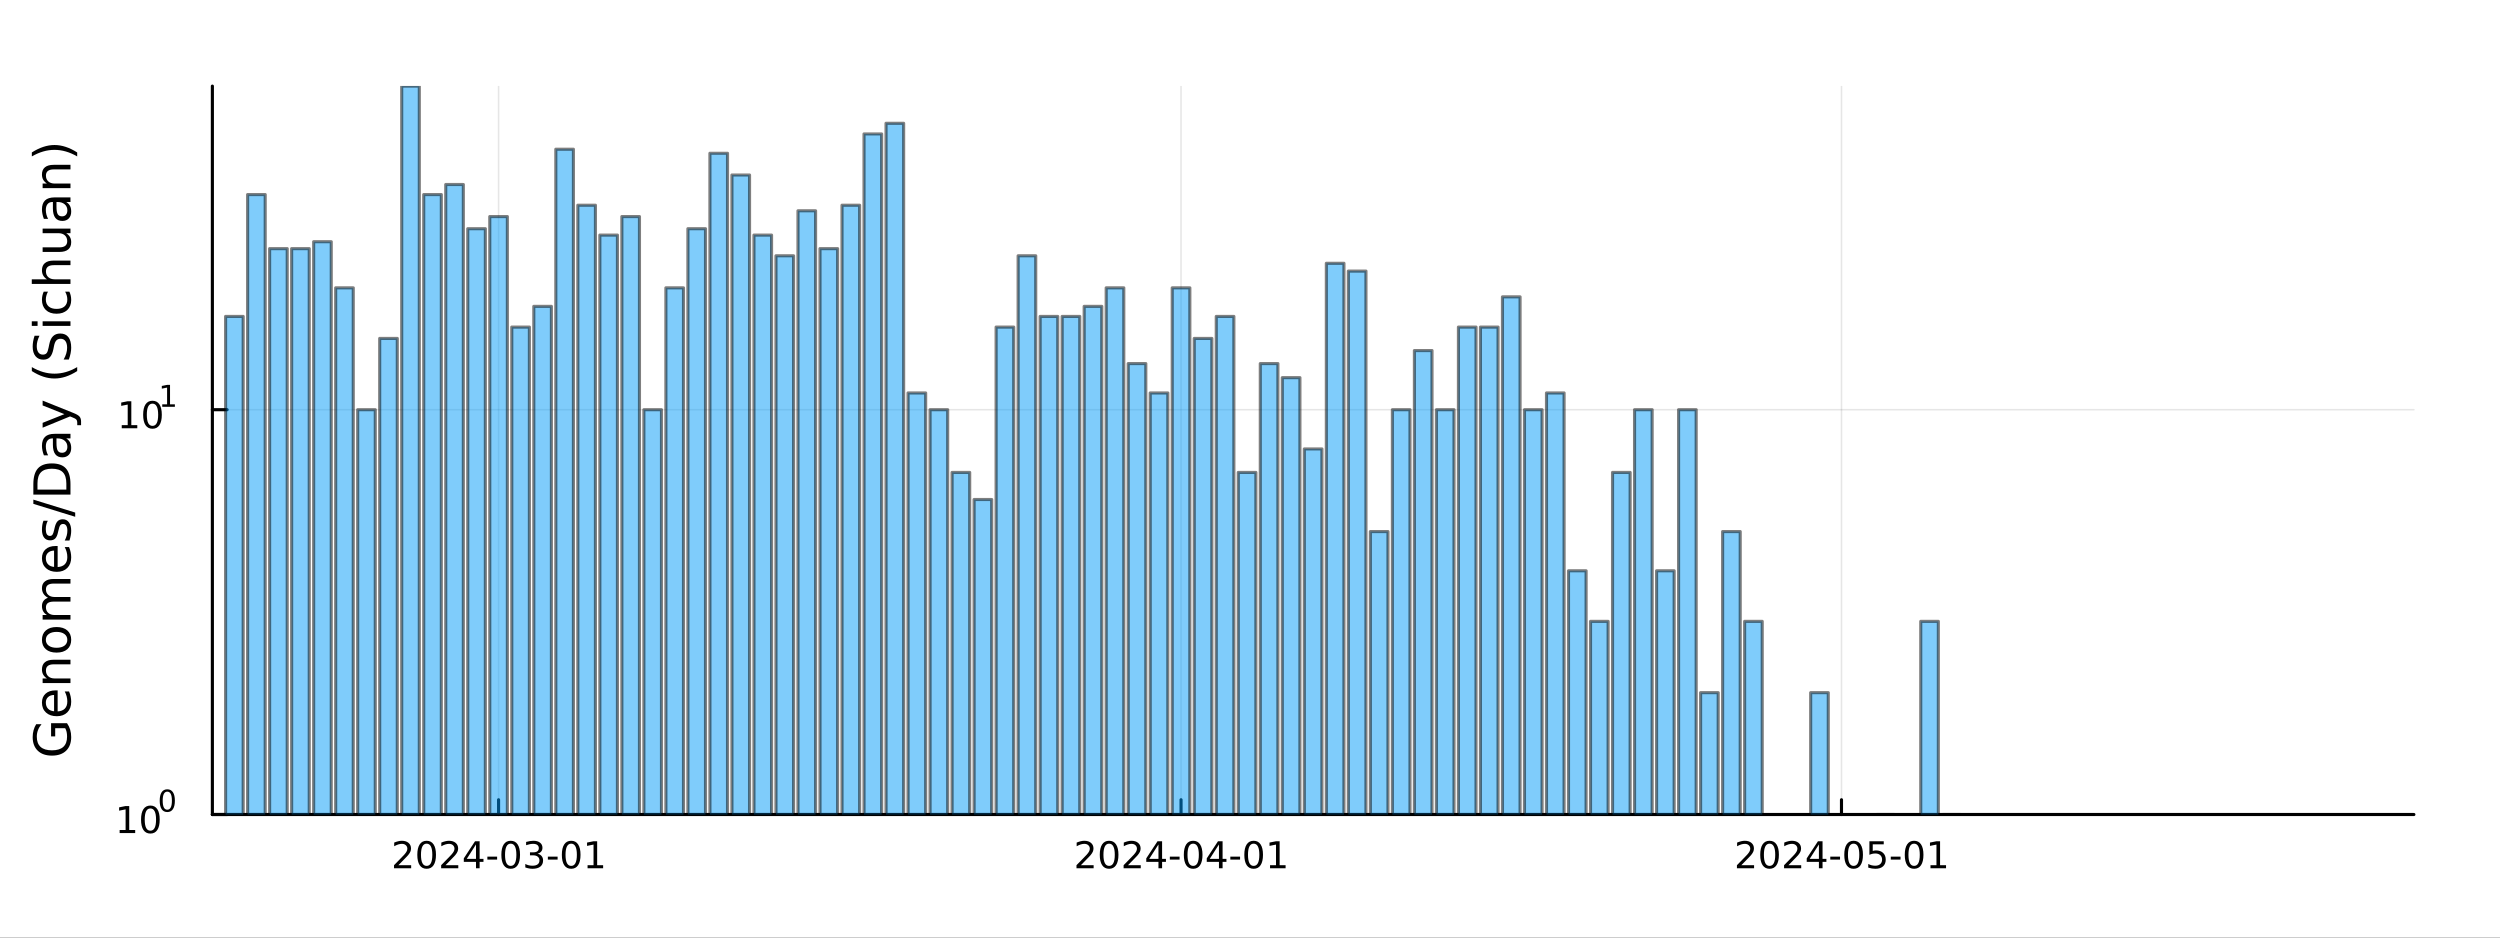 <?xml version="1.0" encoding="utf-8"?>
<svg xmlns="http://www.w3.org/2000/svg" xmlns:xlink="http://www.w3.org/1999/xlink" width="800" height="300" viewBox="0 0 3200 1200">
<rect x="0" y="0" width="3200" height="1200" fill="#333333" stroke="none"/>
<defs>
  <clipPath id="clip740">
    <rect x="0" y="0" width="3200" height="1200"/>
  </clipPath>
</defs>
<path clip-path="url(#clip740)" d="M0 1200 L3200 1200 L3200 0 L0 0  Z" fill="#ffffff" fill-rule="evenodd" fill-opacity="1"/>
<defs>
  <clipPath id="clip741">
    <rect x="640" y="0" width="2241" height="1200"/>
  </clipPath>
</defs>
<path clip-path="url(#clip740)" d="M271.839 1042.58 L3089.76 1042.58 L3089.76 110.236 L271.839 110.236  Z" fill="#ffffff" fill-rule="evenodd" fill-opacity="1"/>
<defs>
  <clipPath id="clip742">
    <rect x="271" y="110" width="2819" height="933"/>
  </clipPath>
</defs>
<polyline clip-path="url(#clip742)" style="stroke:#000000; stroke-linecap:round; stroke-linejoin:round; stroke-width:2; stroke-opacity:0.1; fill:none" points="638.169,1042.58 638.169,110.236 "/>
<polyline clip-path="url(#clip742)" style="stroke:#000000; stroke-linecap:round; stroke-linejoin:round; stroke-width:2; stroke-opacity:0.1; fill:none" points="1511.73,1042.58 1511.73,110.236 "/>
<polyline clip-path="url(#clip742)" style="stroke:#000000; stroke-linecap:round; stroke-linejoin:round; stroke-width:2; stroke-opacity:0.1; fill:none" points="2357.1,1042.58 2357.1,110.236 "/>
<polyline clip-path="url(#clip740)" style="stroke:#000000; stroke-linecap:round; stroke-linejoin:round; stroke-width:4; stroke-opacity:1; fill:none" points="271.839,1042.58 3089.76,1042.58 "/>
<polyline clip-path="url(#clip740)" style="stroke:#000000; stroke-linecap:round; stroke-linejoin:round; stroke-width:4; stroke-opacity:1; fill:none" points="638.169,1042.58 638.169,1023.68 "/>
<polyline clip-path="url(#clip740)" style="stroke:#000000; stroke-linecap:round; stroke-linejoin:round; stroke-width:4; stroke-opacity:1; fill:none" points="1511.73,1042.58 1511.73,1023.68 "/>
<polyline clip-path="url(#clip740)" style="stroke:#000000; stroke-linecap:round; stroke-linejoin:round; stroke-width:4; stroke-opacity:1; fill:none" points="2357.1,1042.58 2357.1,1023.68 "/>
<path clip-path="url(#clip740)" d="M509.964 1107.44 L526.283 1107.44 L526.283 1111.38 L504.339 1111.38 L504.339 1107.44 Q507.001 1104.69 511.584 1100.06 Q516.191 1095.4 517.371 1094.06 Q519.617 1091.54 520.496 1089.8 Q521.399 1088.04 521.399 1086.35 Q521.399 1083.6 519.455 1081.86 Q517.533 1080.13 514.432 1080.13 Q512.233 1080.13 509.779 1080.89 Q507.348 1081.65 504.571 1083.2 L504.571 1078.48 Q507.395 1077.35 509.848 1076.77 Q512.302 1076.19 514.339 1076.19 Q519.709 1076.19 522.904 1078.88 Q526.098 1081.56 526.098 1086.05 Q526.098 1088.18 525.288 1090.1 Q524.501 1092 522.395 1094.59 Q521.816 1095.26 518.714 1098.48 Q515.612 1101.68 509.964 1107.44 Z" fill="#000000" fill-rule="nonzero" fill-opacity="1" /><path clip-path="url(#clip740)" d="M546.098 1079.89 Q542.487 1079.89 540.658 1083.46 Q538.853 1087 538.853 1094.13 Q538.853 1101.24 540.658 1104.8 Q542.487 1108.34 546.098 1108.34 Q549.732 1108.34 551.538 1104.8 Q553.367 1101.24 553.367 1094.13 Q553.367 1087 551.538 1083.46 Q549.732 1079.89 546.098 1079.89 M546.098 1076.19 Q551.908 1076.19 554.964 1080.8 Q558.043 1085.38 558.043 1094.13 Q558.043 1102.86 554.964 1107.46 Q551.908 1112.05 546.098 1112.05 Q540.288 1112.05 537.209 1107.46 Q534.154 1102.86 534.154 1094.13 Q534.154 1085.38 537.209 1080.8 Q540.288 1076.19 546.098 1076.19 Z" fill="#000000" fill-rule="nonzero" fill-opacity="1" /><path clip-path="url(#clip740)" d="M570.288 1107.44 L586.607 1107.44 L586.607 1111.38 L564.663 1111.38 L564.663 1107.44 Q567.325 1104.69 571.908 1100.06 Q576.515 1095.4 577.695 1094.06 Q579.941 1091.54 580.82 1089.8 Q581.723 1088.04 581.723 1086.35 Q581.723 1083.6 579.779 1081.86 Q577.857 1080.13 574.755 1080.13 Q572.556 1080.13 570.103 1080.89 Q567.672 1081.65 564.894 1083.2 L564.894 1078.48 Q567.718 1077.35 570.172 1076.77 Q572.626 1076.19 574.663 1076.19 Q580.033 1076.19 583.228 1078.88 Q586.422 1081.56 586.422 1086.05 Q586.422 1088.18 585.612 1090.1 Q584.825 1092 582.718 1094.59 Q582.14 1095.26 579.038 1098.48 Q575.936 1101.68 570.288 1107.44 Z" fill="#000000" fill-rule="nonzero" fill-opacity="1" /><path clip-path="url(#clip740)" d="M609.269 1080.89 L597.464 1099.34 L609.269 1099.34 L609.269 1080.89 M608.042 1076.82 L613.922 1076.82 L613.922 1099.34 L618.852 1099.34 L618.852 1103.23 L613.922 1103.23 L613.922 1111.38 L609.269 1111.38 L609.269 1103.23 L593.667 1103.23 L593.667 1098.71 L608.042 1076.82 Z" fill="#000000" fill-rule="nonzero" fill-opacity="1" /><path clip-path="url(#clip740)" d="M623.829 1096.49 L636.306 1096.49 L636.306 1100.29 L623.829 1100.29 L623.829 1096.49 Z" fill="#000000" fill-rule="nonzero" fill-opacity="1" /><path clip-path="url(#clip740)" d="M653.69 1079.89 Q650.079 1079.89 648.25 1083.46 Q646.445 1087 646.445 1094.13 Q646.445 1101.24 648.25 1104.8 Q650.079 1108.34 653.69 1108.34 Q657.324 1108.34 659.13 1104.8 Q660.959 1101.24 660.959 1094.13 Q660.959 1087 659.13 1083.46 Q657.324 1079.89 653.69 1079.89 M653.69 1076.19 Q659.5 1076.19 662.556 1080.8 Q665.635 1085.38 665.635 1094.13 Q665.635 1102.86 662.556 1107.46 Q659.5 1112.05 653.69 1112.05 Q647.88 1112.05 644.801 1107.46 Q641.746 1102.86 641.746 1094.13 Q641.746 1085.38 644.801 1080.8 Q647.88 1076.19 653.69 1076.19 Z" fill="#000000" fill-rule="nonzero" fill-opacity="1" /><path clip-path="url(#clip740)" d="M688.019 1092.74 Q691.375 1093.46 693.25 1095.73 Q695.148 1098 695.148 1101.33 Q695.148 1106.45 691.63 1109.25 Q688.111 1112.05 681.63 1112.05 Q679.454 1112.05 677.139 1111.61 Q674.847 1111.19 672.394 1110.33 L672.394 1105.82 Q674.338 1106.95 676.653 1107.53 Q678.968 1108.11 681.491 1108.11 Q685.889 1108.11 688.181 1106.38 Q690.496 1104.64 690.496 1101.33 Q690.496 1098.27 688.343 1096.56 Q686.213 1094.82 682.394 1094.82 L678.366 1094.82 L678.366 1090.98 L682.579 1090.98 Q686.028 1090.98 687.857 1089.62 Q689.685 1088.23 689.685 1085.64 Q689.685 1082.97 687.787 1081.56 Q685.912 1080.13 682.394 1080.13 Q680.472 1080.13 678.273 1080.54 Q676.074 1080.96 673.435 1081.84 L673.435 1077.67 Q676.097 1076.93 678.412 1076.56 Q680.75 1076.19 682.81 1076.19 Q688.134 1076.19 691.236 1078.62 Q694.338 1081.03 694.338 1085.15 Q694.338 1088.02 692.695 1090.01 Q691.051 1091.98 688.019 1092.74 Z" fill="#000000" fill-rule="nonzero" fill-opacity="1" /><path clip-path="url(#clip740)" d="M701.259 1096.49 L713.736 1096.49 L713.736 1100.29 L701.259 1100.29 L701.259 1096.49 Z" fill="#000000" fill-rule="nonzero" fill-opacity="1" /><path clip-path="url(#clip740)" d="M731.12 1079.89 Q727.509 1079.89 725.681 1083.46 Q723.875 1087 723.875 1094.13 Q723.875 1101.24 725.681 1104.8 Q727.509 1108.34 731.12 1108.34 Q734.755 1108.34 736.56 1104.8 Q738.389 1101.24 738.389 1094.13 Q738.389 1087 736.56 1083.46 Q734.755 1079.89 731.12 1079.89 M731.12 1076.19 Q736.93 1076.19 739.986 1080.8 Q743.065 1085.38 743.065 1094.13 Q743.065 1102.86 739.986 1107.46 Q736.93 1112.05 731.12 1112.05 Q725.31 1112.05 722.231 1107.46 Q719.176 1102.86 719.176 1094.13 Q719.176 1085.38 722.231 1080.8 Q725.31 1076.19 731.12 1076.19 Z" fill="#000000" fill-rule="nonzero" fill-opacity="1" /><path clip-path="url(#clip740)" d="M752.092 1107.44 L759.731 1107.44 L759.731 1081.07 L751.421 1082.74 L751.421 1078.48 L759.685 1076.82 L764.361 1076.82 L764.361 1107.44 L772 1107.44 L772 1111.38 L752.092 1111.38 L752.092 1107.44 Z" fill="#000000" fill-rule="nonzero" fill-opacity="1" /><path clip-path="url(#clip740)" d="M1383.52 1107.44 L1399.84 1107.44 L1399.84 1111.38 L1377.9 1111.38 L1377.9 1107.44 Q1380.56 1104.69 1385.14 1100.06 Q1389.75 1095.4 1390.93 1094.06 Q1393.17 1091.54 1394.05 1089.8 Q1394.96 1088.04 1394.96 1086.35 Q1394.96 1083.6 1393.01 1081.86 Q1391.09 1080.13 1387.99 1080.13 Q1385.79 1080.13 1383.34 1080.89 Q1380.9 1081.65 1378.13 1083.2 L1378.13 1078.48 Q1380.95 1077.35 1383.4 1076.77 Q1385.86 1076.19 1387.9 1076.19 Q1393.27 1076.19 1396.46 1078.88 Q1399.65 1081.56 1399.65 1086.05 Q1399.65 1088.18 1398.84 1090.1 Q1398.06 1092 1395.95 1094.59 Q1395.37 1095.26 1392.27 1098.48 Q1389.17 1101.68 1383.52 1107.44 Z" fill="#000000" fill-rule="nonzero" fill-opacity="1" /><path clip-path="url(#clip740)" d="M1419.65 1079.89 Q1416.04 1079.89 1414.21 1083.46 Q1412.41 1087 1412.41 1094.13 Q1412.41 1101.24 1414.21 1104.8 Q1416.04 1108.34 1419.65 1108.34 Q1423.29 1108.34 1425.09 1104.8 Q1426.92 1101.24 1426.92 1094.13 Q1426.92 1087 1425.09 1083.46 Q1423.29 1079.89 1419.65 1079.89 M1419.65 1076.19 Q1425.46 1076.19 1428.52 1080.8 Q1431.6 1085.38 1431.6 1094.13 Q1431.6 1102.86 1428.52 1107.46 Q1425.46 1112.05 1419.65 1112.05 Q1413.84 1112.05 1410.77 1107.46 Q1407.71 1102.86 1407.71 1094.13 Q1407.71 1085.38 1410.77 1080.8 Q1413.84 1076.19 1419.65 1076.19 Z" fill="#000000" fill-rule="nonzero" fill-opacity="1" /><path clip-path="url(#clip740)" d="M1443.84 1107.44 L1460.16 1107.44 L1460.16 1111.38 L1438.22 1111.38 L1438.22 1107.44 Q1440.88 1104.69 1445.46 1100.06 Q1450.07 1095.4 1451.25 1094.06 Q1453.5 1091.54 1454.38 1089.8 Q1455.28 1088.04 1455.28 1086.35 Q1455.28 1083.6 1453.34 1081.86 Q1451.41 1080.13 1448.31 1080.13 Q1446.11 1080.13 1443.66 1080.89 Q1441.23 1081.65 1438.45 1083.2 L1438.45 1078.48 Q1441.28 1077.35 1443.73 1076.77 Q1446.18 1076.19 1448.22 1076.19 Q1453.59 1076.19 1456.78 1078.88 Q1459.98 1081.56 1459.98 1086.05 Q1459.98 1088.18 1459.17 1090.1 Q1458.38 1092 1456.27 1094.59 Q1455.7 1095.26 1452.59 1098.48 Q1449.49 1101.68 1443.84 1107.44 Z" fill="#000000" fill-rule="nonzero" fill-opacity="1" /><path clip-path="url(#clip740)" d="M1482.83 1080.89 L1471.02 1099.34 L1482.83 1099.34 L1482.83 1080.89 M1481.6 1076.82 L1487.48 1076.82 L1487.48 1099.34 L1492.41 1099.34 L1492.41 1103.23 L1487.48 1103.23 L1487.48 1111.38 L1482.83 1111.38 L1482.83 1103.23 L1467.22 1103.23 L1467.22 1098.71 L1481.6 1076.82 Z" fill="#000000" fill-rule="nonzero" fill-opacity="1" /><path clip-path="url(#clip740)" d="M1497.39 1096.49 L1509.86 1096.49 L1509.86 1100.29 L1497.39 1100.29 L1497.39 1096.49 Z" fill="#000000" fill-rule="nonzero" fill-opacity="1" /><path clip-path="url(#clip740)" d="M1527.25 1079.89 Q1523.64 1079.89 1521.81 1083.46 Q1520 1087 1520 1094.13 Q1520 1101.24 1521.81 1104.8 Q1523.64 1108.34 1527.25 1108.34 Q1530.88 1108.34 1532.69 1104.8 Q1534.52 1101.24 1534.52 1094.13 Q1534.52 1087 1532.69 1083.46 Q1530.88 1079.89 1527.25 1079.89 M1527.25 1076.19 Q1533.06 1076.19 1536.11 1080.8 Q1539.19 1085.38 1539.19 1094.13 Q1539.19 1102.86 1536.11 1107.46 Q1533.06 1112.05 1527.25 1112.05 Q1521.44 1112.05 1518.36 1107.46 Q1515.3 1102.86 1515.3 1094.13 Q1515.3 1085.38 1518.36 1080.8 Q1521.44 1076.19 1527.25 1076.19 Z" fill="#000000" fill-rule="nonzero" fill-opacity="1" /><path clip-path="url(#clip740)" d="M1560.26 1080.89 L1548.45 1099.34 L1560.26 1099.34 L1560.26 1080.89 M1559.03 1076.82 L1564.91 1076.82 L1564.91 1099.34 L1569.84 1099.34 L1569.84 1103.23 L1564.91 1103.23 L1564.91 1111.38 L1560.26 1111.38 L1560.26 1103.23 L1544.65 1103.23 L1544.65 1098.71 L1559.03 1076.82 Z" fill="#000000" fill-rule="nonzero" fill-opacity="1" /><path clip-path="url(#clip740)" d="M1574.82 1096.49 L1587.29 1096.49 L1587.29 1100.29 L1574.82 1100.29 L1574.82 1096.49 Z" fill="#000000" fill-rule="nonzero" fill-opacity="1" /><path clip-path="url(#clip740)" d="M1604.68 1079.89 Q1601.07 1079.89 1599.24 1083.46 Q1597.43 1087 1597.43 1094.13 Q1597.43 1101.24 1599.24 1104.8 Q1601.07 1108.34 1604.68 1108.34 Q1608.31 1108.34 1610.12 1104.8 Q1611.95 1101.24 1611.95 1094.13 Q1611.95 1087 1610.12 1083.46 Q1608.31 1079.89 1604.68 1079.89 M1604.68 1076.19 Q1610.49 1076.19 1613.54 1080.8 Q1616.62 1085.38 1616.62 1094.13 Q1616.62 1102.86 1613.54 1107.46 Q1610.49 1112.05 1604.68 1112.05 Q1598.87 1112.05 1595.79 1107.46 Q1592.73 1102.86 1592.73 1094.13 Q1592.73 1085.38 1595.79 1080.8 Q1598.87 1076.19 1604.68 1076.19 Z" fill="#000000" fill-rule="nonzero" fill-opacity="1" /><path clip-path="url(#clip740)" d="M1625.65 1107.44 L1633.29 1107.44 L1633.29 1081.07 L1624.98 1082.74 L1624.98 1078.48 L1633.24 1076.82 L1637.92 1076.82 L1637.92 1107.44 L1645.56 1107.44 L1645.56 1111.38 L1625.65 1111.38 L1625.65 1107.44 Z" fill="#000000" fill-rule="nonzero" fill-opacity="1" /><path clip-path="url(#clip740)" d="M2228.9 1107.44 L2245.22 1107.44 L2245.22 1111.38 L2223.27 1111.38 L2223.27 1107.44 Q2225.94 1104.69 2230.52 1100.06 Q2235.12 1095.4 2236.31 1094.06 Q2238.55 1091.54 2239.43 1089.8 Q2240.33 1088.04 2240.33 1086.35 Q2240.33 1083.6 2238.39 1081.86 Q2236.47 1080.13 2233.37 1080.13 Q2231.17 1080.13 2228.71 1080.89 Q2226.28 1081.65 2223.5 1083.2 L2223.5 1078.48 Q2226.33 1077.35 2228.78 1076.77 Q2231.24 1076.19 2233.27 1076.19 Q2238.64 1076.19 2241.84 1078.88 Q2245.03 1081.56 2245.03 1086.05 Q2245.03 1088.18 2244.22 1090.1 Q2243.44 1092 2241.33 1094.59 Q2240.75 1095.26 2237.65 1098.48 Q2234.55 1101.68 2228.9 1107.44 Z" fill="#000000" fill-rule="nonzero" fill-opacity="1" /><path clip-path="url(#clip740)" d="M2265.03 1079.89 Q2261.42 1079.89 2259.59 1083.46 Q2257.79 1087 2257.79 1094.13 Q2257.79 1101.24 2259.59 1104.8 Q2261.42 1108.34 2265.03 1108.34 Q2268.67 1108.34 2270.47 1104.8 Q2272.3 1101.24 2272.3 1094.13 Q2272.3 1087 2270.47 1083.46 Q2268.67 1079.89 2265.03 1079.89 M2265.03 1076.19 Q2270.84 1076.19 2273.9 1080.8 Q2276.98 1085.38 2276.98 1094.13 Q2276.98 1102.86 2273.9 1107.46 Q2270.84 1112.05 2265.03 1112.05 Q2259.22 1112.05 2256.14 1107.46 Q2253.09 1102.86 2253.09 1094.13 Q2253.09 1085.38 2256.14 1080.8 Q2259.22 1076.19 2265.03 1076.19 Z" fill="#000000" fill-rule="nonzero" fill-opacity="1" /><path clip-path="url(#clip740)" d="M2289.22 1107.44 L2305.54 1107.44 L2305.54 1111.38 L2283.6 1111.38 L2283.6 1107.44 Q2286.26 1104.69 2290.84 1100.06 Q2295.45 1095.4 2296.63 1094.06 Q2298.87 1091.54 2299.75 1089.8 Q2300.66 1088.04 2300.66 1086.35 Q2300.66 1083.6 2298.71 1081.86 Q2296.79 1080.13 2293.69 1080.13 Q2291.49 1080.13 2289.04 1080.89 Q2286.61 1081.65 2283.83 1083.2 L2283.83 1078.48 Q2286.65 1077.35 2289.11 1076.77 Q2291.56 1076.19 2293.6 1076.19 Q2298.97 1076.19 2302.16 1078.88 Q2305.36 1081.56 2305.36 1086.05 Q2305.36 1088.18 2304.55 1090.1 Q2303.76 1092 2301.65 1094.59 Q2301.07 1095.26 2297.97 1098.48 Q2294.87 1101.68 2289.22 1107.44 Z" fill="#000000" fill-rule="nonzero" fill-opacity="1" /><path clip-path="url(#clip740)" d="M2328.2 1080.89 L2316.4 1099.34 L2328.2 1099.34 L2328.2 1080.89 M2326.98 1076.82 L2332.86 1076.82 L2332.86 1099.34 L2337.79 1099.34 L2337.79 1103.23 L2332.86 1103.23 L2332.86 1111.38 L2328.2 1111.38 L2328.2 1103.23 L2312.6 1103.23 L2312.6 1098.71 L2326.98 1076.82 Z" fill="#000000" fill-rule="nonzero" fill-opacity="1" /><path clip-path="url(#clip740)" d="M2342.76 1096.49 L2355.24 1096.49 L2355.24 1100.29 L2342.76 1100.29 L2342.76 1096.49 Z" fill="#000000" fill-rule="nonzero" fill-opacity="1" /><path clip-path="url(#clip740)" d="M2372.62 1079.89 Q2369.01 1079.89 2367.18 1083.46 Q2365.38 1087 2365.38 1094.13 Q2365.38 1101.24 2367.18 1104.8 Q2369.01 1108.34 2372.62 1108.34 Q2376.26 1108.34 2378.06 1104.8 Q2379.89 1101.24 2379.89 1094.13 Q2379.89 1087 2378.06 1083.46 Q2376.26 1079.89 2372.62 1079.89 M2372.62 1076.19 Q2378.43 1076.19 2381.49 1080.8 Q2384.57 1085.38 2384.57 1094.13 Q2384.57 1102.86 2381.49 1107.46 Q2378.43 1112.05 2372.62 1112.05 Q2366.81 1112.05 2363.74 1107.46 Q2360.68 1102.86 2360.68 1094.13 Q2360.68 1085.38 2363.74 1080.8 Q2366.81 1076.19 2372.62 1076.19 Z" fill="#000000" fill-rule="nonzero" fill-opacity="1" /><path clip-path="url(#clip740)" d="M2392.83 1076.82 L2411.19 1076.82 L2411.19 1080.75 L2397.11 1080.75 L2397.11 1089.22 Q2398.13 1088.88 2399.15 1088.71 Q2400.17 1088.53 2401.19 1088.53 Q2406.98 1088.53 2410.36 1091.7 Q2413.74 1094.87 2413.74 1100.29 Q2413.74 1105.87 2410.26 1108.97 Q2406.79 1112.05 2400.47 1112.05 Q2398.3 1112.05 2396.03 1111.68 Q2393.78 1111.31 2391.37 1110.57 L2391.37 1105.87 Q2393.46 1107 2395.68 1107.56 Q2397.9 1108.11 2400.38 1108.11 Q2404.38 1108.11 2406.72 1106.01 Q2409.06 1103.9 2409.06 1100.29 Q2409.06 1096.68 2406.72 1094.57 Q2404.38 1092.46 2400.38 1092.46 Q2398.5 1092.46 2396.63 1092.88 Q2394.78 1093.3 2392.83 1094.18 L2392.83 1076.82 Z" fill="#000000" fill-rule="nonzero" fill-opacity="1" /><path clip-path="url(#clip740)" d="M2420.19 1096.49 L2432.67 1096.49 L2432.67 1100.29 L2420.19 1100.29 L2420.19 1096.49 Z" fill="#000000" fill-rule="nonzero" fill-opacity="1" /><path clip-path="url(#clip740)" d="M2450.05 1079.89 Q2446.44 1079.89 2444.61 1083.46 Q2442.81 1087 2442.81 1094.13 Q2442.81 1101.24 2444.61 1104.8 Q2446.44 1108.34 2450.05 1108.34 Q2453.69 1108.34 2455.49 1104.8 Q2457.32 1101.24 2457.32 1094.13 Q2457.32 1087 2455.49 1083.46 Q2453.69 1079.89 2450.05 1079.89 M2450.05 1076.19 Q2455.86 1076.19 2458.92 1080.8 Q2462 1085.38 2462 1094.13 Q2462 1102.86 2458.92 1107.46 Q2455.86 1112.05 2450.05 1112.05 Q2444.24 1112.05 2441.17 1107.46 Q2438.11 1102.86 2438.11 1094.13 Q2438.11 1085.38 2441.17 1080.8 Q2444.24 1076.19 2450.05 1076.19 Z" fill="#000000" fill-rule="nonzero" fill-opacity="1" /><path clip-path="url(#clip740)" d="M2471.03 1107.44 L2478.67 1107.44 L2478.67 1081.07 L2470.36 1082.74 L2470.36 1078.48 L2478.62 1076.82 L2483.29 1076.82 L2483.29 1107.44 L2490.93 1107.44 L2490.93 1111.38 L2471.03 1111.38 L2471.03 1107.44 Z" fill="#000000" fill-rule="nonzero" fill-opacity="1" /><polyline clip-path="url(#clip742)" style="stroke:#000000; stroke-linecap:round; stroke-linejoin:round; stroke-width:2; stroke-opacity:0.1; fill:none" points="271.839,1042.58 3089.76,1042.58 "/>
<polyline clip-path="url(#clip742)" style="stroke:#000000; stroke-linecap:round; stroke-linejoin:round; stroke-width:2; stroke-opacity:0.1; fill:none" points="271.839,524.42 3089.76,524.42 "/>
<polyline clip-path="url(#clip740)" style="stroke:#000000; stroke-linecap:round; stroke-linejoin:round; stroke-width:4; stroke-opacity:1; fill:none" points="271.839,1042.58 271.839,110.236 "/>
<polyline clip-path="url(#clip740)" style="stroke:#000000; stroke-linecap:round; stroke-linejoin:round; stroke-width:4; stroke-opacity:1; fill:none" points="271.839,1042.58 290.737,1042.58 "/>
<polyline clip-path="url(#clip740)" style="stroke:#000000; stroke-linecap:round; stroke-linejoin:round; stroke-width:4; stroke-opacity:1; fill:none" points="271.839,524.42 290.737,524.42 "/>
<path clip-path="url(#clip740)" d="M153.134 1062.37 L160.772 1062.37 L160.772 1036 L152.462 1037.67 L152.462 1033.41 L160.726 1031.74 L165.402 1031.74 L165.402 1062.37 L173.041 1062.37 L173.041 1066.3 L153.134 1066.3 L153.134 1062.37 Z" fill="#000000" fill-rule="nonzero" fill-opacity="1" /><path clip-path="url(#clip740)" d="M192.485 1034.82 Q188.874 1034.82 187.045 1038.39 Q185.24 1041.93 185.24 1049.06 Q185.24 1056.16 187.045 1059.73 Q188.874 1063.27 192.485 1063.27 Q196.119 1063.27 197.925 1059.73 Q199.754 1056.16 199.754 1049.06 Q199.754 1041.93 197.925 1038.39 Q196.119 1034.82 192.485 1034.82 M192.485 1031.12 Q198.295 1031.12 201.351 1035.72 Q204.43 1040.31 204.43 1049.06 Q204.43 1057.78 201.351 1062.39 Q198.295 1066.97 192.485 1066.97 Q186.675 1066.97 183.596 1062.39 Q180.541 1057.78 180.541 1049.06 Q180.541 1040.31 183.596 1035.72 Q186.675 1031.12 192.485 1031.12 Z" fill="#000000" fill-rule="nonzero" fill-opacity="1" /><path clip-path="url(#clip740)" d="M214.134 1013.31 Q211.2 1013.31 209.715 1016.21 Q208.248 1019.09 208.248 1024.88 Q208.248 1030.66 209.715 1033.55 Q211.2 1036.43 214.134 1036.43 Q217.087 1036.43 218.554 1033.55 Q220.04 1030.66 220.04 1024.88 Q220.04 1019.09 218.554 1016.21 Q217.087 1013.31 214.134 1013.31 M214.134 1010.31 Q218.855 1010.31 221.338 1014.05 Q223.839 1017.77 223.839 1024.88 Q223.839 1031.97 221.338 1035.71 Q218.855 1039.44 214.134 1039.44 Q209.414 1039.44 206.912 1035.71 Q204.43 1031.97 204.43 1024.88 Q204.43 1017.77 206.912 1014.05 Q209.414 1010.31 214.134 1010.31 Z" fill="#000000" fill-rule="nonzero" fill-opacity="1" /><path clip-path="url(#clip740)" d="M155.823 544.212 L163.462 544.212 L163.462 517.846 L155.152 519.513 L155.152 515.254 L163.416 513.587 L168.092 513.587 L168.092 544.212 L175.73 544.212 L175.73 548.147 L155.823 548.147 L155.823 544.212 Z" fill="#000000" fill-rule="nonzero" fill-opacity="1" /><path clip-path="url(#clip740)" d="M195.175 516.666 Q191.564 516.666 189.735 520.231 Q187.929 523.772 187.929 530.902 Q187.929 538.008 189.735 541.573 Q191.564 545.115 195.175 545.115 Q198.809 545.115 200.615 541.573 Q202.443 538.008 202.443 530.902 Q202.443 523.772 200.615 520.231 Q198.809 516.666 195.175 516.666 M195.175 512.962 Q200.985 512.962 204.04 517.569 Q207.119 522.152 207.119 530.902 Q207.119 539.629 204.04 544.235 Q200.985 548.818 195.175 548.818 Q189.365 548.818 186.286 544.235 Q183.23 539.629 183.23 530.902 Q183.23 522.152 186.286 517.569 Q189.365 512.962 195.175 512.962 Z" fill="#000000" fill-rule="nonzero" fill-opacity="1" /><path clip-path="url(#clip740)" d="M207.665 517.539 L213.871 517.539 L213.871 496.117 L207.119 497.472 L207.119 494.011 L213.833 492.657 L217.633 492.657 L217.633 517.539 L223.839 517.539 L223.839 520.737 L207.665 520.737 L207.665 517.539 Z" fill="#000000" fill-rule="nonzero" fill-opacity="1" /><path clip-path="url(#clip740)" d="M83.427 932.058 L70.664 932.058 L70.664 942.561 L65.38 942.561 L65.38 925.692 L85.782 925.692 Q88.424 929.416 89.793 933.904 Q91.129 938.392 91.129 943.484 Q91.129 954.624 84.636 960.926 Q78.111 967.197 66.494 967.197 Q54.845 967.197 48.352 960.926 Q41.827 954.624 41.827 943.484 Q41.827 938.837 42.973 934.668 Q44.119 930.467 46.347 926.934 L53.19 926.934 Q50.166 930.498 48.638 934.509 Q47.11 938.519 47.11 942.943 Q47.11 951.664 51.98 956.057 Q56.85 960.417 66.494 960.417 Q76.106 960.417 80.976 956.057 Q85.846 951.664 85.846 942.943 Q85.846 939.538 85.273 936.864 Q84.668 934.191 83.427 932.058 Z" fill="#000000" fill-rule="nonzero" fill-opacity="1" /><path clip-path="url(#clip740)" d="M70.918 883.71 L73.783 883.71 L73.783 910.637 Q79.83 910.255 83.013 907.009 Q86.164 903.731 86.164 897.906 Q86.164 894.532 85.337 891.381 Q84.509 888.198 82.854 885.079 L88.392 885.079 Q89.729 888.23 90.429 891.54 Q91.129 894.85 91.129 898.256 Q91.129 906.786 86.164 911.783 Q81.199 916.748 72.732 916.748 Q63.98 916.748 58.855 912.038 Q53.699 907.295 53.699 899.275 Q53.699 892.081 58.346 887.912 Q62.961 883.71 70.918 883.71 M69.2 889.567 Q64.393 889.631 61.529 892.272 Q58.664 894.882 58.664 899.211 Q58.664 904.113 61.433 907.073 Q64.202 910.001 69.231 910.446 L69.2 889.567 Z" fill="#000000" fill-rule="nonzero" fill-opacity="1" /><path clip-path="url(#clip740)" d="M68.69 844.466 L90.206 844.466 L90.206 850.322 L68.881 850.322 Q63.82 850.322 61.306 852.296 Q58.791 854.269 58.791 858.216 Q58.791 862.958 61.815 865.696 Q64.839 868.433 70.059 868.433 L90.206 868.433 L90.206 874.321 L54.558 874.321 L54.558 868.433 L60.096 868.433 Q56.882 866.332 55.29 863.499 Q53.699 860.635 53.699 856.911 Q53.699 850.768 57.518 847.617 Q61.306 844.466 68.69 844.466 Z" fill="#000000" fill-rule="nonzero" fill-opacity="1" /><path clip-path="url(#clip740)" d="M58.664 818.971 Q58.664 823.682 62.356 826.419 Q66.017 829.156 72.414 829.156 Q78.812 829.156 82.504 826.451 Q86.164 823.714 86.164 818.971 Q86.164 814.292 82.472 811.555 Q78.78 808.818 72.414 808.818 Q66.08 808.818 62.388 811.555 Q58.664 814.292 58.664 818.971 M53.699 818.971 Q53.699 811.332 58.664 806.972 Q63.63 802.611 72.414 802.611 Q81.167 802.611 86.164 806.972 Q91.129 811.332 91.129 818.971 Q91.129 826.642 86.164 831.002 Q81.167 835.331 72.414 835.331 Q63.63 835.331 58.664 831.002 Q53.699 826.642 53.699 818.971 Z" fill="#000000" fill-rule="nonzero" fill-opacity="1" /><path clip-path="url(#clip740)" d="M61.401 765.149 Q57.455 762.953 55.577 759.897 Q53.699 756.842 53.699 752.704 Q53.699 747.134 57.614 744.111 Q61.497 741.087 68.69 741.087 L90.206 741.087 L90.206 746.975 L68.881 746.975 Q63.757 746.975 61.274 748.789 Q58.791 750.604 58.791 754.327 Q58.791 758.879 61.815 761.521 Q64.839 764.163 70.059 764.163 L90.206 764.163 L90.206 770.051 L68.881 770.051 Q63.725 770.051 61.274 771.865 Q58.791 773.679 58.791 777.467 Q58.791 781.955 61.847 784.596 Q64.871 787.238 70.059 787.238 L90.206 787.238 L90.206 793.126 L54.558 793.126 L54.558 787.238 L60.096 787.238 Q56.818 785.233 55.259 782.432 Q53.699 779.631 53.699 775.78 Q53.699 771.897 55.672 769.191 Q57.646 766.454 61.401 765.149 Z" fill="#000000" fill-rule="nonzero" fill-opacity="1" /><path clip-path="url(#clip740)" d="M70.918 698.914 L73.783 698.914 L73.783 725.841 Q79.83 725.459 83.013 722.212 Q86.164 718.934 86.164 713.11 Q86.164 709.736 85.337 706.585 Q84.509 703.402 82.854 700.283 L88.392 700.283 Q89.729 703.434 90.429 706.744 Q91.129 710.054 91.129 713.46 Q91.129 721.99 86.164 726.987 Q81.199 731.952 72.732 731.952 Q63.98 731.952 58.855 727.241 Q53.699 722.499 53.699 714.478 Q53.699 707.285 58.346 703.115 Q62.961 698.914 70.918 698.914 M69.2 704.77 Q64.393 704.834 61.529 707.476 Q58.664 710.086 58.664 714.415 Q58.664 719.316 61.433 722.276 Q64.202 725.204 69.231 725.65 L69.2 704.77 Z" fill="#000000" fill-rule="nonzero" fill-opacity="1" /><path clip-path="url(#clip740)" d="M55.609 666.576 L61.147 666.576 Q59.874 669.059 59.237 671.732 Q58.601 674.406 58.601 677.271 Q58.601 681.631 59.937 683.827 Q61.274 685.992 63.948 685.992 Q65.985 685.992 67.162 684.432 Q68.308 682.872 69.359 678.162 L69.804 676.157 Q71.141 669.918 73.592 667.308 Q76.011 664.667 80.371 664.667 Q85.337 664.667 88.233 668.613 Q91.129 672.528 91.129 679.403 Q91.129 682.268 90.556 685.387 Q90.015 688.474 88.901 691.912 L82.854 691.912 Q84.541 688.665 85.4 685.514 Q86.228 682.363 86.228 679.276 Q86.228 675.138 84.827 672.91 Q83.395 670.682 80.817 670.682 Q78.43 670.682 77.157 672.305 Q75.883 673.897 74.706 679.339 L74.228 681.376 Q73.082 686.819 70.727 689.238 Q68.34 691.657 64.202 691.657 Q59.173 691.657 56.436 688.092 Q53.699 684.528 53.699 677.971 Q53.699 674.724 54.176 671.86 Q54.654 668.995 55.609 666.576 Z" fill="#000000" fill-rule="nonzero" fill-opacity="1" /><path clip-path="url(#clip740)" d="M42.686 644.933 L42.686 639.522 L96.254 656.073 L96.254 661.484 L42.686 644.933 Z" fill="#000000" fill-rule="nonzero" fill-opacity="1" /><path clip-path="url(#clip740)" d="M47.97 626.695 L84.923 626.695 L84.923 618.929 Q84.923 609.094 80.467 604.542 Q76.011 599.959 66.398 599.959 Q56.85 599.959 52.426 604.542 Q47.97 609.094 47.97 618.929 L47.97 626.695 M42.686 633.124 L42.686 619.916 Q42.686 606.102 48.447 599.641 Q54.176 593.18 66.398 593.18 Q78.684 593.18 84.445 599.673 Q90.206 606.166 90.206 619.916 L90.206 633.124 L42.686 633.124 Z" fill="#000000" fill-rule="nonzero" fill-opacity="1" /><path clip-path="url(#clip740)" d="M72.287 566.985 Q72.287 574.083 73.91 576.82 Q75.533 579.557 79.448 579.557 Q82.567 579.557 84.413 577.52 Q86.228 575.451 86.228 571.918 Q86.228 567.048 82.79 564.12 Q79.321 561.16 73.592 561.16 L72.287 561.16 L72.287 566.985 M69.868 555.304 L90.206 555.304 L90.206 561.16 L84.795 561.16 Q88.042 563.165 89.602 566.157 Q91.129 569.149 91.129 573.478 Q91.129 578.952 88.074 582.199 Q84.986 585.413 79.83 585.413 Q73.815 585.413 70.759 581.403 Q67.704 577.361 67.704 569.372 L67.704 561.16 L67.131 561.16 Q63.088 561.16 60.892 563.834 Q58.664 566.475 58.664 571.282 Q58.664 574.337 59.396 577.234 Q60.128 580.13 61.592 582.804 L56.182 582.804 Q54.94 579.589 54.336 576.565 Q53.699 573.541 53.699 570.677 Q53.699 562.943 57.709 559.123 Q61.72 555.304 69.868 555.304 Z" fill="#000000" fill-rule="nonzero" fill-opacity="1" /><path clip-path="url(#clip740)" d="M93.516 528.409 Q99.882 530.891 101.824 533.246 Q103.765 535.602 103.765 539.549 L103.765 544.227 L98.864 544.227 L98.864 540.79 Q98.864 538.371 97.718 537.034 Q96.572 535.697 92.307 534.074 L89.633 533.024 L54.558 547.442 L54.558 541.235 L82.44 530.095 L54.558 518.955 L54.558 512.749 L93.516 528.409 Z" fill="#000000" fill-rule="nonzero" fill-opacity="1" /><path clip-path="url(#clip740)" d="M40.745 469.876 Q48.065 474.141 55.227 476.21 Q62.388 478.279 69.74 478.279 Q77.093 478.279 84.318 476.21 Q91.511 474.109 98.8 469.876 L98.8 474.968 Q91.32 479.743 84.095 482.13 Q76.87 484.485 69.74 484.485 Q62.643 484.485 55.45 482.13 Q48.256 479.775 40.745 474.968 L40.745 469.876 Z" fill="#000000" fill-rule="nonzero" fill-opacity="1" /><path clip-path="url(#clip740)" d="M44.246 429.772 L50.516 429.772 Q48.766 433.432 47.906 436.679 Q47.047 439.925 47.047 442.949 Q47.047 448.201 49.084 451.065 Q51.121 453.898 54.877 453.898 Q58.028 453.898 59.651 452.02 Q61.242 450.11 62.229 444.827 L63.025 440.944 Q64.393 433.75 67.863 430.345 Q71.3 426.907 77.093 426.907 Q84 426.907 87.564 431.554 Q91.129 436.169 91.129 445.113 Q91.129 448.487 90.365 452.307 Q89.602 456.094 88.106 460.168 L81.485 460.168 Q83.681 456.253 84.795 452.498 Q85.909 448.742 85.909 445.113 Q85.909 439.607 83.745 436.615 Q81.581 433.623 77.57 433.623 Q74.069 433.623 72.096 435.788 Q70.123 437.92 69.136 442.822 L68.372 446.737 Q66.94 453.93 63.884 457.144 Q60.828 460.359 55.386 460.359 Q49.084 460.359 45.455 455.935 Q41.827 451.479 41.827 443.681 Q41.827 440.339 42.432 436.87 Q43.036 433.4 44.246 429.772 Z" fill="#000000" fill-rule="nonzero" fill-opacity="1" /><path clip-path="url(#clip740)" d="M54.558 417.136 L54.558 411.28 L90.206 411.28 L90.206 417.136 L54.558 417.136 M40.681 417.136 L40.681 411.28 L48.097 411.28 L48.097 417.136 L40.681 417.136 Z" fill="#000000" fill-rule="nonzero" fill-opacity="1" /><path clip-path="url(#clip740)" d="M55.927 373.372 L61.401 373.372 Q60.033 375.854 59.364 378.369 Q58.664 380.851 58.664 383.398 Q58.664 389.095 62.293 392.246 Q65.889 395.397 72.414 395.397 Q78.939 395.397 82.567 392.246 Q86.164 389.095 86.164 383.398 Q86.164 380.851 85.496 378.369 Q84.795 375.854 83.427 373.372 L88.838 373.372 Q89.984 375.823 90.556 378.464 Q91.129 381.074 91.129 384.034 Q91.129 392.087 86.069 396.829 Q81.008 401.572 72.414 401.572 Q63.693 401.572 58.696 396.798 Q53.699 391.991 53.699 383.652 Q53.699 380.947 54.272 378.369 Q54.813 375.791 55.927 373.372 Z" fill="#000000" fill-rule="nonzero" fill-opacity="1" /><path clip-path="url(#clip740)" d="M68.69 333.554 L90.206 333.554 L90.206 339.411 L68.881 339.411 Q63.82 339.411 61.306 341.384 Q58.791 343.357 58.791 347.304 Q58.791 352.047 61.815 354.784 Q64.839 357.521 70.059 357.521 L90.206 357.521 L90.206 363.409 L40.681 363.409 L40.681 357.521 L60.096 357.521 Q56.882 355.42 55.29 352.588 Q53.699 349.723 53.699 345.999 Q53.699 339.856 57.518 336.705 Q61.306 333.554 68.69 333.554 Z" fill="#000000" fill-rule="nonzero" fill-opacity="1" /><path clip-path="url(#clip740)" d="M76.138 322.478 L54.558 322.478 L54.558 316.621 L75.915 316.621 Q80.976 316.621 83.522 314.648 Q86.037 312.675 86.037 308.728 Q86.037 303.986 83.013 301.248 Q79.989 298.479 74.769 298.479 L54.558 298.479 L54.558 292.623 L90.206 292.623 L90.206 298.479 L84.732 298.479 Q87.978 300.612 89.57 303.444 Q91.129 306.245 91.129 309.969 Q91.129 316.112 87.31 319.295 Q83.49 322.478 76.138 322.478 M53.699 307.741 L53.699 307.741 Z" fill="#000000" fill-rule="nonzero" fill-opacity="1" /><path clip-path="url(#clip740)" d="M72.287 264.359 Q72.287 271.457 73.91 274.194 Q75.533 276.931 79.448 276.931 Q82.567 276.931 84.413 274.894 Q86.228 272.825 86.228 269.292 Q86.228 264.423 82.79 261.494 Q79.321 258.534 73.592 258.534 L72.287 258.534 L72.287 264.359 M69.868 252.678 L90.206 252.678 L90.206 258.534 L84.795 258.534 Q88.042 260.54 89.602 263.532 Q91.129 266.523 91.129 270.852 Q91.129 276.327 88.074 279.573 Q84.986 282.788 79.83 282.788 Q73.815 282.788 70.759 278.777 Q67.704 274.735 67.704 266.746 L67.704 258.534 L67.131 258.534 Q63.088 258.534 60.892 261.208 Q58.664 263.85 58.664 268.656 Q58.664 271.711 59.396 274.608 Q60.128 277.504 61.592 280.178 L56.182 280.178 Q54.94 276.963 54.336 273.939 Q53.699 270.916 53.699 268.051 Q53.699 260.317 57.709 256.497 Q61.72 252.678 69.868 252.678 Z" fill="#000000" fill-rule="nonzero" fill-opacity="1" /><path clip-path="url(#clip740)" d="M68.69 210.983 L90.206 210.983 L90.206 216.839 L68.881 216.839 Q63.82 216.839 61.306 218.812 Q58.791 220.786 58.791 224.733 Q58.791 229.475 61.815 232.212 Q64.839 234.949 70.059 234.949 L90.206 234.949 L90.206 240.838 L54.558 240.838 L54.558 234.949 L60.096 234.949 Q56.882 232.849 55.29 230.016 Q53.699 227.151 53.699 223.428 Q53.699 217.285 57.518 214.134 Q61.306 210.983 68.69 210.983 Z" fill="#000000" fill-rule="nonzero" fill-opacity="1" /><path clip-path="url(#clip740)" d="M40.745 200.225 L40.745 195.132 Q48.256 190.358 55.45 188.002 Q62.643 185.615 69.74 185.615 Q76.87 185.615 84.095 188.002 Q91.32 190.358 98.8 195.132 L98.8 200.225 Q91.511 195.991 84.318 193.923 Q77.093 191.822 69.74 191.822 Q62.388 191.822 55.227 193.923 Q48.065 195.991 40.745 200.225 Z" fill="#000000" fill-rule="nonzero" fill-opacity="1" /><path clip-path="url(#clip742)" d="M288.747 405.011 L288.747 1042.58 L311.29 1042.58 L311.29 405.011 L288.747 405.011 L288.747 405.011  Z" fill="#009af9" fill-rule="evenodd" fill-opacity="0.5"/>
<polyline clip-path="url(#clip742)" style="stroke:#000000; stroke-linecap:round; stroke-linejoin:round; stroke-width:4; stroke-opacity:0.5; fill:none" points="288.747,405.011 288.747,1042.58 311.29,1042.58 311.29,405.011 288.747,405.011 "/>
<path clip-path="url(#clip742)" d="M316.926 249.03 L316.926 1042.58 L339.469 1042.58 L339.469 249.03 L316.926 249.03 L316.926 249.03  Z" fill="#009af9" fill-rule="evenodd" fill-opacity="0.5"/>
<polyline clip-path="url(#clip742)" style="stroke:#000000; stroke-linecap:round; stroke-linejoin:round; stroke-width:4; stroke-opacity:0.5; fill:none" points="316.926,249.03 316.926,1042.58 339.469,1042.58 339.469,249.03 316.926,249.03 "/>
<path clip-path="url(#clip742)" d="M345.105 318.224 L345.105 1042.58 L367.649 1042.58 L367.649 318.224 L345.105 318.224 L345.105 318.224  Z" fill="#009af9" fill-rule="evenodd" fill-opacity="0.5"/>
<polyline clip-path="url(#clip742)" style="stroke:#000000; stroke-linecap:round; stroke-linejoin:round; stroke-width:4; stroke-opacity:0.5; fill:none" points="345.105,318.224 345.105,1042.58 367.649,1042.58 367.649,318.224 345.105,318.224 "/>
<path clip-path="url(#clip742)" d="M373.285 318.224 L373.285 1042.58 L395.828 1042.58 L395.828 318.224 L373.285 318.224 L373.285 318.224  Z" fill="#009af9" fill-rule="evenodd" fill-opacity="0.5"/>
<polyline clip-path="url(#clip742)" style="stroke:#000000; stroke-linecap:round; stroke-linejoin:round; stroke-width:4; stroke-opacity:0.5; fill:none" points="373.285,318.224 373.285,1042.58 395.828,1042.58 395.828,318.224 373.285,318.224 "/>
<path clip-path="url(#clip742)" d="M401.464 309.398 L401.464 1042.58 L424.007 1042.58 L424.007 309.398 L401.464 309.398 L401.464 309.398  Z" fill="#009af9" fill-rule="evenodd" fill-opacity="0.5"/>
<polyline clip-path="url(#clip742)" style="stroke:#000000; stroke-linecap:round; stroke-linejoin:round; stroke-width:4; stroke-opacity:0.5; fill:none" points="401.464,309.398 401.464,1042.58 424.007,1042.58 424.007,309.398 401.464,309.398 "/>
<path clip-path="url(#clip742)" d="M429.643 368.439 L429.643 1042.58 L452.186 1042.58 L452.186 368.439 L429.643 368.439 L429.643 368.439  Z" fill="#009af9" fill-rule="evenodd" fill-opacity="0.5"/>
<polyline clip-path="url(#clip742)" style="stroke:#000000; stroke-linecap:round; stroke-linejoin:round; stroke-width:4; stroke-opacity:0.5; fill:none" points="429.643,368.439 429.643,1042.58 452.186,1042.58 452.186,368.439 429.643,368.439 "/>
<path clip-path="url(#clip742)" d="M457.822 524.42 L457.822 1042.58 L480.366 1042.58 L480.366 524.42 L457.822 524.42 L457.822 524.42  Z" fill="#009af9" fill-rule="evenodd" fill-opacity="0.5"/>
<polyline clip-path="url(#clip742)" style="stroke:#000000; stroke-linecap:round; stroke-linejoin:round; stroke-width:4; stroke-opacity:0.5; fill:none" points="457.822,524.42 457.822,1042.58 480.366,1042.58 480.366,524.42 457.822,524.42 "/>
<path clip-path="url(#clip742)" d="M486.001 433.177 L486.001 1042.58 L508.545 1042.58 L508.545 433.177 L486.001 433.177 L486.001 433.177  Z" fill="#009af9" fill-rule="evenodd" fill-opacity="0.5"/>
<polyline clip-path="url(#clip742)" style="stroke:#000000; stroke-linecap:round; stroke-linejoin:round; stroke-width:4; stroke-opacity:0.5; fill:none" points="486.001,433.177 486.001,1042.58 508.545,1042.58 508.545,433.177 486.001,433.177 "/>
<path clip-path="url(#clip742)" d="M514.181 110.236 L514.181 1042.58 L536.724 1042.58 L536.724 110.236 L514.181 110.236 L514.181 110.236  Z" fill="#009af9" fill-rule="evenodd" fill-opacity="0.5"/>
<polyline clip-path="url(#clip742)" style="stroke:#000000; stroke-linecap:round; stroke-linejoin:round; stroke-width:4; stroke-opacity:0.5; fill:none" points="514.181,110.236 514.181,1042.58 536.724,1042.58 536.724,110.236 514.181,110.236 "/>
<path clip-path="url(#clip742)" d="M542.36 249.03 L542.36 1042.58 L564.903 1042.58 L564.903 249.03 L542.36 249.03 L542.36 249.03  Z" fill="#009af9" fill-rule="evenodd" fill-opacity="0.5"/>
<polyline clip-path="url(#clip742)" style="stroke:#000000; stroke-linecap:round; stroke-linejoin:round; stroke-width:4; stroke-opacity:0.5; fill:none" points="542.36,249.03 542.36,1042.58 564.903,1042.58 564.903,249.03 542.36,249.03 "/>
<path clip-path="url(#clip742)" d="M570.539 236.168 L570.539 1042.58 L593.083 1042.58 L593.083 236.168 L570.539 236.168 L570.539 236.168  Z" fill="#009af9" fill-rule="evenodd" fill-opacity="0.5"/>
<polyline clip-path="url(#clip742)" style="stroke:#000000; stroke-linecap:round; stroke-linejoin:round; stroke-width:4; stroke-opacity:0.5; fill:none" points="570.539,236.168 570.539,1042.58 593.083,1042.58 593.083,236.168 570.539,236.168 "/>
<path clip-path="url(#clip742)" d="M598.718 292.722 L598.718 1042.58 L621.262 1042.58 L621.262 292.722 L598.718 292.722 L598.718 292.722  Z" fill="#009af9" fill-rule="evenodd" fill-opacity="0.5"/>
<polyline clip-path="url(#clip742)" style="stroke:#000000; stroke-linecap:round; stroke-linejoin:round; stroke-width:4; stroke-opacity:0.5; fill:none" points="598.718,292.722 598.718,1042.58 621.262,1042.58 621.262,292.722 598.718,292.722 "/>
<path clip-path="url(#clip742)" d="M626.898 277.196 L626.898 1042.58 L649.441 1042.58 L649.441 277.196 L626.898 277.196 L626.898 277.196  Z" fill="#009af9" fill-rule="evenodd" fill-opacity="0.5"/>
<polyline clip-path="url(#clip742)" style="stroke:#000000; stroke-linecap:round; stroke-linejoin:round; stroke-width:4; stroke-opacity:0.5; fill:none" points="626.898,277.196 626.898,1042.58 649.441,1042.58 649.441,277.196 626.898,277.196 "/>
<path clip-path="url(#clip742)" d="M655.077 418.653 L655.077 1042.58 L677.62 1042.58 L677.62 418.653 L655.077 418.653 L655.077 418.653  Z" fill="#009af9" fill-rule="evenodd" fill-opacity="0.5"/>
<polyline clip-path="url(#clip742)" style="stroke:#000000; stroke-linecap:round; stroke-linejoin:round; stroke-width:4; stroke-opacity:0.5; fill:none" points="655.077,418.653 655.077,1042.58 677.62,1042.58 677.62,418.653 655.077,418.653 "/>
<path clip-path="url(#clip742)" d="M683.256 392.148 L683.256 1042.58 L705.8 1042.58 L705.8 392.148 L683.256 392.148 L683.256 392.148  Z" fill="#009af9" fill-rule="evenodd" fill-opacity="0.5"/>
<polyline clip-path="url(#clip742)" style="stroke:#000000; stroke-linecap:round; stroke-linejoin:round; stroke-width:4; stroke-opacity:0.5; fill:none" points="683.256,392.148 683.256,1042.58 705.8,1042.58 705.8,392.148 683.256,392.148 "/>
<path clip-path="url(#clip742)" d="M711.435 191.01 L711.435 1042.58 L733.979 1042.58 L733.979 191.01 L711.435 191.01 L711.435 191.01  Z" fill="#009af9" fill-rule="evenodd" fill-opacity="0.5"/>
<polyline clip-path="url(#clip742)" style="stroke:#000000; stroke-linecap:round; stroke-linejoin:round; stroke-width:4; stroke-opacity:0.5; fill:none" points="711.435,191.01 711.435,1042.58 733.979,1042.58 733.979,191.01 711.435,191.01 "/>
<path clip-path="url(#clip742)" d="M739.615 262.673 L739.615 1042.58 L762.158 1042.58 L762.158 262.673 L739.615 262.673 L739.615 262.673  Z" fill="#009af9" fill-rule="evenodd" fill-opacity="0.5"/>
<polyline clip-path="url(#clip742)" style="stroke:#000000; stroke-linecap:round; stroke-linejoin:round; stroke-width:4; stroke-opacity:0.5; fill:none" points="739.615,262.673 739.615,1042.58 762.158,1042.58 762.158,262.673 739.615,262.673 "/>
<path clip-path="url(#clip742)" d="M767.794 300.906 L767.794 1042.58 L790.337 1042.58 L790.337 300.906 L767.794 300.906 L767.794 300.906  Z" fill="#009af9" fill-rule="evenodd" fill-opacity="0.5"/>
<polyline clip-path="url(#clip742)" style="stroke:#000000; stroke-linecap:round; stroke-linejoin:round; stroke-width:4; stroke-opacity:0.5; fill:none" points="767.794,300.906 767.794,1042.58 790.337,1042.58 790.337,300.906 767.794,300.906 "/>
<path clip-path="url(#clip742)" d="M795.973 277.196 L795.973 1042.58 L818.517 1042.58 L818.517 277.196 L795.973 277.196 L795.973 277.196  Z" fill="#009af9" fill-rule="evenodd" fill-opacity="0.5"/>
<polyline clip-path="url(#clip742)" style="stroke:#000000; stroke-linecap:round; stroke-linejoin:round; stroke-width:4; stroke-opacity:0.5; fill:none" points="795.973,277.196 795.973,1042.58 818.517,1042.58 818.517,277.196 795.973,277.196 "/>
<path clip-path="url(#clip742)" d="M824.152 524.42 L824.152 1042.58 L846.696 1042.58 L846.696 524.42 L824.152 524.42 L824.152 524.42  Z" fill="#009af9" fill-rule="evenodd" fill-opacity="0.5"/>
<polyline clip-path="url(#clip742)" style="stroke:#000000; stroke-linecap:round; stroke-linejoin:round; stroke-width:4; stroke-opacity:0.5; fill:none" points="824.152,524.42 824.152,1042.58 846.696,1042.58 846.696,524.42 824.152,524.42 "/>
<path clip-path="url(#clip742)" d="M852.332 368.439 L852.332 1042.58 L874.875 1042.58 L874.875 368.439 L852.332 368.439 L852.332 368.439  Z" fill="#009af9" fill-rule="evenodd" fill-opacity="0.5"/>
<polyline clip-path="url(#clip742)" style="stroke:#000000; stroke-linecap:round; stroke-linejoin:round; stroke-width:4; stroke-opacity:0.5; fill:none" points="852.332,368.439 852.332,1042.58 874.875,1042.58 874.875,368.439 852.332,368.439 "/>
<path clip-path="url(#clip742)" d="M880.511 292.722 L880.511 1042.58 L903.054 1042.58 L903.054 292.722 L880.511 292.722 L880.511 292.722  Z" fill="#009af9" fill-rule="evenodd" fill-opacity="0.5"/>
<polyline clip-path="url(#clip742)" style="stroke:#000000; stroke-linecap:round; stroke-linejoin:round; stroke-width:4; stroke-opacity:0.5; fill:none" points="880.511,292.722 880.511,1042.58 903.054,1042.58 903.054,292.722 880.511,292.722 "/>
<path clip-path="url(#clip742)" d="M908.69 196.184 L908.69 1042.58 L931.234 1042.58 L931.234 196.184 L908.69 196.184 L908.69 196.184  Z" fill="#009af9" fill-rule="evenodd" fill-opacity="0.5"/>
<polyline clip-path="url(#clip742)" style="stroke:#000000; stroke-linecap:round; stroke-linejoin:round; stroke-width:4; stroke-opacity:0.5; fill:none" points="908.69,196.184 908.69,1042.58 931.234,1042.58 931.234,196.184 908.69,196.184 "/>
<path clip-path="url(#clip742)" d="M936.869 224.001 L936.869 1042.58 L959.413 1042.58 L959.413 224.001 L936.869 224.001 L936.869 224.001  Z" fill="#009af9" fill-rule="evenodd" fill-opacity="0.5"/>
<polyline clip-path="url(#clip742)" style="stroke:#000000; stroke-linecap:round; stroke-linejoin:round; stroke-width:4; stroke-opacity:0.5; fill:none" points="936.869,224.001 936.869,1042.58 959.413,1042.58 959.413,224.001 936.869,224.001 "/>
<path clip-path="url(#clip742)" d="M965.049 300.906 L965.049 1042.58 L987.592 1042.58 L987.592 300.906 L965.049 300.906 L965.049 300.906  Z" fill="#009af9" fill-rule="evenodd" fill-opacity="0.5"/>
<polyline clip-path="url(#clip742)" style="stroke:#000000; stroke-linecap:round; stroke-linejoin:round; stroke-width:4; stroke-opacity:0.5; fill:none" points="965.049,300.906 965.049,1042.58 987.592,1042.58 987.592,300.906 965.049,300.906 "/>
<path clip-path="url(#clip742)" d="M993.228 327.411 L993.228 1042.58 L1015.77 1042.58 L1015.77 327.411 L993.228 327.411 L993.228 327.411  Z" fill="#009af9" fill-rule="evenodd" fill-opacity="0.5"/>
<polyline clip-path="url(#clip742)" style="stroke:#000000; stroke-linecap:round; stroke-linejoin:round; stroke-width:4; stroke-opacity:0.5; fill:none" points="993.228,327.411 993.228,1042.58 1015.77,1042.58 1015.77,327.411 993.228,327.411 "/>
<path clip-path="url(#clip742)" d="M1021.41 269.817 L1021.41 1042.58 L1043.95 1042.58 L1043.95 269.817 L1021.41 269.817 L1021.41 269.817  Z" fill="#009af9" fill-rule="evenodd" fill-opacity="0.5"/>
<polyline clip-path="url(#clip742)" style="stroke:#000000; stroke-linecap:round; stroke-linejoin:round; stroke-width:4; stroke-opacity:0.5; fill:none" points="1021.41,269.817 1021.41,1042.58 1043.95,1042.58 1043.95,269.817 1021.41,269.817 "/>
<path clip-path="url(#clip742)" d="M1049.59 318.224 L1049.59 1042.58 L1072.13 1042.58 L1072.13 318.224 L1049.59 318.224 L1049.59 318.224  Z" fill="#009af9" fill-rule="evenodd" fill-opacity="0.5"/>
<polyline clip-path="url(#clip742)" style="stroke:#000000; stroke-linecap:round; stroke-linejoin:round; stroke-width:4; stroke-opacity:0.5; fill:none" points="1049.59,318.224 1049.59,1042.58 1072.13,1042.58 1072.13,318.224 1049.59,318.224 "/>
<path clip-path="url(#clip742)" d="M1077.77 262.673 L1077.77 1042.58 L1100.31 1042.58 L1100.31 262.673 L1077.77 262.673 L1077.77 262.673  Z" fill="#009af9" fill-rule="evenodd" fill-opacity="0.5"/>
<polyline clip-path="url(#clip742)" style="stroke:#000000; stroke-linecap:round; stroke-linejoin:round; stroke-width:4; stroke-opacity:0.5; fill:none" points="1077.77,262.673 1077.77,1042.58 1100.31,1042.58 1100.31,262.673 1077.77,262.673 "/>
<path clip-path="url(#clip742)" d="M1105.94 171.43 L1105.94 1042.58 L1128.49 1042.58 L1128.49 171.43 L1105.94 171.43 L1105.94 171.43  Z" fill="#009af9" fill-rule="evenodd" fill-opacity="0.5"/>
<polyline clip-path="url(#clip742)" style="stroke:#000000; stroke-linecap:round; stroke-linejoin:round; stroke-width:4; stroke-opacity:0.5; fill:none" points="1105.94,171.43 1105.94,1042.58 1128.49,1042.58 1128.49,171.43 1105.94,171.43 "/>
<path clip-path="url(#clip742)" d="M1134.12 157.788 L1134.12 1042.58 L1156.67 1042.58 L1156.67 157.788 L1134.12 157.788 L1134.12 157.788  Z" fill="#009af9" fill-rule="evenodd" fill-opacity="0.5"/>
<polyline clip-path="url(#clip742)" style="stroke:#000000; stroke-linecap:round; stroke-linejoin:round; stroke-width:4; stroke-opacity:0.5; fill:none" points="1134.12,157.788 1134.12,1042.58 1156.67,1042.58 1156.67,157.788 1134.12,157.788 "/>
<path clip-path="url(#clip742)" d="M1162.3 502.972 L1162.3 1042.58 L1184.85 1042.58 L1184.85 502.972 L1162.3 502.972 L1162.3 502.972  Z" fill="#009af9" fill-rule="evenodd" fill-opacity="0.5"/>
<polyline clip-path="url(#clip742)" style="stroke:#000000; stroke-linecap:round; stroke-linejoin:round; stroke-width:4; stroke-opacity:0.5; fill:none" points="1162.3,502.972 1162.3,1042.58 1184.85,1042.58 1184.85,502.972 1162.3,502.972 "/>
<path clip-path="url(#clip742)" d="M1190.48 524.42 L1190.48 1042.58 L1213.03 1042.58 L1213.03 524.42 L1190.48 524.42 L1190.48 524.42  Z" fill="#009af9" fill-rule="evenodd" fill-opacity="0.5"/>
<polyline clip-path="url(#clip742)" style="stroke:#000000; stroke-linecap:round; stroke-linejoin:round; stroke-width:4; stroke-opacity:0.5; fill:none" points="1190.48,524.42 1190.48,1042.58 1213.03,1042.58 1213.03,524.42 1190.48,524.42 "/>
<path clip-path="url(#clip742)" d="M1218.66 604.683 L1218.66 1042.58 L1241.21 1042.58 L1241.21 604.683 L1218.66 604.683 L1218.66 604.683  Z" fill="#009af9" fill-rule="evenodd" fill-opacity="0.5"/>
<polyline clip-path="url(#clip742)" style="stroke:#000000; stroke-linecap:round; stroke-linejoin:round; stroke-width:4; stroke-opacity:0.5; fill:none" points="1218.66,604.683 1218.66,1042.58 1241.21,1042.58 1241.21,604.683 1218.66,604.683 "/>
<path clip-path="url(#clip742)" d="M1246.84 639.372 L1246.84 1042.58 L1269.38 1042.58 L1269.38 639.372 L1246.84 639.372 L1246.84 639.372  Z" fill="#009af9" fill-rule="evenodd" fill-opacity="0.5"/>
<polyline clip-path="url(#clip742)" style="stroke:#000000; stroke-linecap:round; stroke-linejoin:round; stroke-width:4; stroke-opacity:0.5; fill:none" points="1246.84,639.372 1246.84,1042.58 1269.38,1042.58 1269.38,639.372 1246.84,639.372 "/>
<path clip-path="url(#clip742)" d="M1275.02 418.653 L1275.02 1042.58 L1297.56 1042.58 L1297.56 418.653 L1275.02 418.653 L1275.02 418.653  Z" fill="#009af9" fill-rule="evenodd" fill-opacity="0.5"/>
<polyline clip-path="url(#clip742)" style="stroke:#000000; stroke-linecap:round; stroke-linejoin:round; stroke-width:4; stroke-opacity:0.5; fill:none" points="1275.02,418.653 1275.02,1042.58 1297.56,1042.58 1297.56,418.653 1275.02,418.653 "/>
<path clip-path="url(#clip742)" d="M1303.2 327.411 L1303.2 1042.58 L1325.74 1042.58 L1325.74 327.411 L1303.2 327.411 L1303.2 327.411  Z" fill="#009af9" fill-rule="evenodd" fill-opacity="0.5"/>
<polyline clip-path="url(#clip742)" style="stroke:#000000; stroke-linecap:round; stroke-linejoin:round; stroke-width:4; stroke-opacity:0.5; fill:none" points="1303.2,327.411 1303.2,1042.58 1325.74,1042.58 1325.74,327.411 1303.2,327.411 "/>
<path clip-path="url(#clip742)" d="M1331.38 405.011 L1331.38 1042.58 L1353.92 1042.58 L1353.92 405.011 L1331.38 405.011 L1331.38 405.011  Z" fill="#009af9" fill-rule="evenodd" fill-opacity="0.5"/>
<polyline clip-path="url(#clip742)" style="stroke:#000000; stroke-linecap:round; stroke-linejoin:round; stroke-width:4; stroke-opacity:0.5; fill:none" points="1331.38,405.011 1331.38,1042.58 1353.92,1042.58 1353.92,405.011 1331.38,405.011 "/>
<path clip-path="url(#clip742)" d="M1359.56 405.011 L1359.56 1042.58 L1382.1 1042.58 L1382.1 405.011 L1359.56 405.011 L1359.56 405.011  Z" fill="#009af9" fill-rule="evenodd" fill-opacity="0.5"/>
<polyline clip-path="url(#clip742)" style="stroke:#000000; stroke-linecap:round; stroke-linejoin:round; stroke-width:4; stroke-opacity:0.5; fill:none" points="1359.56,405.011 1359.56,1042.58 1382.1,1042.58 1382.1,405.011 1359.56,405.011 "/>
<path clip-path="url(#clip742)" d="M1387.74 392.148 L1387.74 1042.58 L1410.28 1042.58 L1410.28 392.148 L1387.74 392.148 L1387.74 392.148  Z" fill="#009af9" fill-rule="evenodd" fill-opacity="0.5"/>
<polyline clip-path="url(#clip742)" style="stroke:#000000; stroke-linecap:round; stroke-linejoin:round; stroke-width:4; stroke-opacity:0.5; fill:none" points="1387.74,392.148 1387.74,1042.58 1410.28,1042.58 1410.28,392.148 1387.74,392.148 "/>
<path clip-path="url(#clip742)" d="M1415.92 368.439 L1415.92 1042.58 L1438.46 1042.58 L1438.46 368.439 L1415.92 368.439 L1415.92 368.439  Z" fill="#009af9" fill-rule="evenodd" fill-opacity="0.5"/>
<polyline clip-path="url(#clip742)" style="stroke:#000000; stroke-linecap:round; stroke-linejoin:round; stroke-width:4; stroke-opacity:0.5; fill:none" points="1415.92,368.439 1415.92,1042.58 1438.46,1042.58 1438.46,368.439 1415.92,368.439 "/>
<path clip-path="url(#clip742)" d="M1444.1 465.379 L1444.1 1042.58 L1466.64 1042.58 L1466.64 465.379 L1444.1 465.379 L1444.1 465.379  Z" fill="#009af9" fill-rule="evenodd" fill-opacity="0.5"/>
<polyline clip-path="url(#clip742)" style="stroke:#000000; stroke-linecap:round; stroke-linejoin:round; stroke-width:4; stroke-opacity:0.5; fill:none" points="1444.1,465.379 1444.1,1042.58 1466.64,1042.58 1466.64,465.379 1444.1,465.379 "/>
<path clip-path="url(#clip742)" d="M1472.28 502.972 L1472.28 1042.58 L1494.82 1042.58 L1494.82 502.972 L1472.28 502.972 L1472.28 502.972  Z" fill="#009af9" fill-rule="evenodd" fill-opacity="0.5"/>
<polyline clip-path="url(#clip742)" style="stroke:#000000; stroke-linecap:round; stroke-linejoin:round; stroke-width:4; stroke-opacity:0.5; fill:none" points="1472.28,502.972 1472.28,1042.58 1494.82,1042.58 1494.82,502.972 1472.28,502.972 "/>
<path clip-path="url(#clip742)" d="M1500.45 368.439 L1500.45 1042.58 L1523 1042.58 L1523 368.439 L1500.45 368.439 L1500.45 368.439  Z" fill="#009af9" fill-rule="evenodd" fill-opacity="0.5"/>
<polyline clip-path="url(#clip742)" style="stroke:#000000; stroke-linecap:round; stroke-linejoin:round; stroke-width:4; stroke-opacity:0.5; fill:none" points="1500.45,368.439 1500.45,1042.58 1523,1042.58 1523,368.439 1500.45,368.439 "/>
<path clip-path="url(#clip742)" d="M1528.63 433.177 L1528.63 1042.58 L1551.18 1042.58 L1551.18 433.177 L1528.63 433.177 L1528.63 433.177  Z" fill="#009af9" fill-rule="evenodd" fill-opacity="0.5"/>
<polyline clip-path="url(#clip742)" style="stroke:#000000; stroke-linecap:round; stroke-linejoin:round; stroke-width:4; stroke-opacity:0.5; fill:none" points="1528.63,433.177 1528.63,1042.58 1551.18,1042.58 1551.18,433.177 1528.63,433.177 "/>
<path clip-path="url(#clip742)" d="M1556.81 405.011 L1556.81 1042.58 L1579.36 1042.58 L1579.36 405.011 L1556.81 405.011 L1556.81 405.011  Z" fill="#009af9" fill-rule="evenodd" fill-opacity="0.5"/>
<polyline clip-path="url(#clip742)" style="stroke:#000000; stroke-linecap:round; stroke-linejoin:round; stroke-width:4; stroke-opacity:0.5; fill:none" points="1556.81,405.011 1556.81,1042.58 1579.36,1042.58 1579.36,405.011 1556.81,405.011 "/>
<path clip-path="url(#clip742)" d="M1584.99 604.683 L1584.99 1042.58 L1607.54 1042.58 L1607.54 604.683 L1584.99 604.683 L1584.99 604.683  Z" fill="#009af9" fill-rule="evenodd" fill-opacity="0.5"/>
<polyline clip-path="url(#clip742)" style="stroke:#000000; stroke-linecap:round; stroke-linejoin:round; stroke-width:4; stroke-opacity:0.5; fill:none" points="1584.99,604.683 1584.99,1042.58 1607.54,1042.58 1607.54,604.683 1584.99,604.683 "/>
<path clip-path="url(#clip742)" d="M1613.17 465.379 L1613.17 1042.58 L1635.71 1042.58 L1635.71 465.379 L1613.17 465.379 L1613.17 465.379  Z" fill="#009af9" fill-rule="evenodd" fill-opacity="0.5"/>
<polyline clip-path="url(#clip742)" style="stroke:#000000; stroke-linecap:round; stroke-linejoin:round; stroke-width:4; stroke-opacity:0.5; fill:none" points="1613.17,465.379 1613.17,1042.58 1635.71,1042.58 1635.71,465.379 1613.17,465.379 "/>
<path clip-path="url(#clip742)" d="M1641.35 483.391 L1641.35 1042.58 L1663.89 1042.58 L1663.89 483.391 L1641.35 483.391 L1641.35 483.391  Z" fill="#009af9" fill-rule="evenodd" fill-opacity="0.5"/>
<polyline clip-path="url(#clip742)" style="stroke:#000000; stroke-linecap:round; stroke-linejoin:round; stroke-width:4; stroke-opacity:0.5; fill:none" points="1641.35,483.391 1641.35,1042.58 1663.89,1042.58 1663.89,483.391 1641.35,483.391 "/>
<path clip-path="url(#clip742)" d="M1669.53 574.634 L1669.53 1042.58 L1692.07 1042.58 L1692.07 574.634 L1669.53 574.634 L1669.53 574.634  Z" fill="#009af9" fill-rule="evenodd" fill-opacity="0.5"/>
<polyline clip-path="url(#clip742)" style="stroke:#000000; stroke-linecap:round; stroke-linejoin:round; stroke-width:4; stroke-opacity:0.5; fill:none" points="1669.53,574.634 1669.53,1042.58 1692.07,1042.58 1692.07,574.634 1669.53,574.634 "/>
<path clip-path="url(#clip742)" d="M1697.71 336.988 L1697.71 1042.58 L1720.25 1042.58 L1720.25 336.988 L1697.71 336.988 L1697.71 336.988  Z" fill="#009af9" fill-rule="evenodd" fill-opacity="0.5"/>
<polyline clip-path="url(#clip742)" style="stroke:#000000; stroke-linecap:round; stroke-linejoin:round; stroke-width:4; stroke-opacity:0.5; fill:none" points="1697.71,336.988 1697.71,1042.58 1720.25,1042.58 1720.25,336.988 1697.71,336.988 "/>
<path clip-path="url(#clip742)" d="M1725.89 346.991 L1725.89 1042.58 L1748.43 1042.58 L1748.43 346.991 L1725.89 346.991 L1725.89 346.991  Z" fill="#009af9" fill-rule="evenodd" fill-opacity="0.5"/>
<polyline clip-path="url(#clip742)" style="stroke:#000000; stroke-linecap:round; stroke-linejoin:round; stroke-width:4; stroke-opacity:0.5; fill:none" points="1725.89,346.991 1725.89,1042.58 1748.43,1042.58 1748.43,346.991 1725.89,346.991 "/>
<path clip-path="url(#clip742)" d="M1754.07 680.4 L1754.07 1042.58 L1776.61 1042.58 L1776.61 680.4 L1754.07 680.4 L1754.07 680.4  Z" fill="#009af9" fill-rule="evenodd" fill-opacity="0.5"/>
<polyline clip-path="url(#clip742)" style="stroke:#000000; stroke-linecap:round; stroke-linejoin:round; stroke-width:4; stroke-opacity:0.5; fill:none" points="1754.07,680.4 1754.07,1042.58 1776.61,1042.58 1776.61,680.4 1754.07,680.4 "/>
<path clip-path="url(#clip742)" d="M1782.25 524.42 L1782.25 1042.58 L1804.79 1042.58 L1804.79 524.42 L1782.25 524.42 L1782.25 524.42  Z" fill="#009af9" fill-rule="evenodd" fill-opacity="0.5"/>
<polyline clip-path="url(#clip742)" style="stroke:#000000; stroke-linecap:round; stroke-linejoin:round; stroke-width:4; stroke-opacity:0.5; fill:none" points="1782.25,524.42 1782.25,1042.58 1804.79,1042.58 1804.79,524.42 1782.25,524.42 "/>
<path clip-path="url(#clip742)" d="M1810.43 448.702 L1810.43 1042.58 L1832.97 1042.58 L1832.97 448.702 L1810.43 448.702 L1810.43 448.702  Z" fill="#009af9" fill-rule="evenodd" fill-opacity="0.5"/>
<polyline clip-path="url(#clip742)" style="stroke:#000000; stroke-linecap:round; stroke-linejoin:round; stroke-width:4; stroke-opacity:0.5; fill:none" points="1810.43,448.702 1810.43,1042.58 1832.97,1042.58 1832.97,448.702 1810.43,448.702 "/>
<path clip-path="url(#clip742)" d="M1838.61 524.42 L1838.61 1042.58 L1861.15 1042.58 L1861.15 524.42 L1838.61 524.42 L1838.61 524.42  Z" fill="#009af9" fill-rule="evenodd" fill-opacity="0.5"/>
<polyline clip-path="url(#clip742)" style="stroke:#000000; stroke-linecap:round; stroke-linejoin:round; stroke-width:4; stroke-opacity:0.5; fill:none" points="1838.61,524.42 1838.61,1042.58 1861.15,1042.58 1861.15,524.42 1838.61,524.42 "/>
<path clip-path="url(#clip742)" d="M1866.78 418.653 L1866.78 1042.58 L1889.33 1042.58 L1889.33 418.653 L1866.78 418.653 L1866.78 418.653  Z" fill="#009af9" fill-rule="evenodd" fill-opacity="0.5"/>
<polyline clip-path="url(#clip742)" style="stroke:#000000; stroke-linecap:round; stroke-linejoin:round; stroke-width:4; stroke-opacity:0.5; fill:none" points="1866.78,418.653 1866.78,1042.58 1889.33,1042.58 1889.33,418.653 1866.78,418.653 "/>
<path clip-path="url(#clip742)" d="M1894.96 418.653 L1894.96 1042.58 L1917.51 1042.58 L1917.51 418.653 L1894.96 418.653 L1894.96 418.653  Z" fill="#009af9" fill-rule="evenodd" fill-opacity="0.5"/>
<polyline clip-path="url(#clip742)" style="stroke:#000000; stroke-linecap:round; stroke-linejoin:round; stroke-width:4; stroke-opacity:0.5; fill:none" points="1894.96,418.653 1894.96,1042.58 1917.51,1042.58 1917.51,418.653 1894.96,418.653 "/>
<path clip-path="url(#clip742)" d="M1923.14 379.982 L1923.14 1042.58 L1945.69 1042.58 L1945.69 379.982 L1923.14 379.982 L1923.14 379.982  Z" fill="#009af9" fill-rule="evenodd" fill-opacity="0.5"/>
<polyline clip-path="url(#clip742)" style="stroke:#000000; stroke-linecap:round; stroke-linejoin:round; stroke-width:4; stroke-opacity:0.5; fill:none" points="1923.14,379.982 1923.14,1042.58 1945.69,1042.58 1945.69,379.982 1923.14,379.982 "/>
<path clip-path="url(#clip742)" d="M1951.32 524.42 L1951.32 1042.58 L1973.87 1042.58 L1973.87 524.42 L1951.32 524.42 L1951.32 524.42  Z" fill="#009af9" fill-rule="evenodd" fill-opacity="0.5"/>
<polyline clip-path="url(#clip742)" style="stroke:#000000; stroke-linecap:round; stroke-linejoin:round; stroke-width:4; stroke-opacity:0.5; fill:none" points="1951.32,524.42 1951.32,1042.58 1973.87,1042.58 1973.87,524.42 1951.32,524.42 "/>
<path clip-path="url(#clip742)" d="M1979.5 502.972 L1979.5 1042.58 L2002.04 1042.58 L2002.04 502.972 L1979.5 502.972 L1979.5 502.972  Z" fill="#009af9" fill-rule="evenodd" fill-opacity="0.5"/>
<polyline clip-path="url(#clip742)" style="stroke:#000000; stroke-linecap:round; stroke-linejoin:round; stroke-width:4; stroke-opacity:0.5; fill:none" points="1979.5,502.972 1979.5,1042.58 2002.04,1042.58 2002.04,502.972 1979.5,502.972 "/>
<path clip-path="url(#clip742)" d="M2007.68 730.615 L2007.68 1042.58 L2030.22 1042.58 L2030.22 730.615 L2007.68 730.615 L2007.68 730.615  Z" fill="#009af9" fill-rule="evenodd" fill-opacity="0.5"/>
<polyline clip-path="url(#clip742)" style="stroke:#000000; stroke-linecap:round; stroke-linejoin:round; stroke-width:4; stroke-opacity:0.5; fill:none" points="2007.68,730.615 2007.68,1042.58 2030.22,1042.58 2030.22,730.615 2007.68,730.615 "/>
<path clip-path="url(#clip742)" d="M2035.86 795.352 L2035.86 1042.58 L2058.4 1042.58 L2058.4 795.352 L2035.86 795.352 L2035.86 795.352  Z" fill="#009af9" fill-rule="evenodd" fill-opacity="0.5"/>
<polyline clip-path="url(#clip742)" style="stroke:#000000; stroke-linecap:round; stroke-linejoin:round; stroke-width:4; stroke-opacity:0.5; fill:none" points="2035.86,795.352 2035.86,1042.58 2058.4,1042.58 2058.4,795.352 2035.86,795.352 "/>
<path clip-path="url(#clip742)" d="M2064.04 604.683 L2064.04 1042.58 L2086.58 1042.58 L2086.58 604.683 L2064.04 604.683 L2064.04 604.683  Z" fill="#009af9" fill-rule="evenodd" fill-opacity="0.5"/>
<polyline clip-path="url(#clip742)" style="stroke:#000000; stroke-linecap:round; stroke-linejoin:round; stroke-width:4; stroke-opacity:0.5; fill:none" points="2064.04,604.683 2064.04,1042.58 2086.58,1042.58 2086.58,604.683 2064.04,604.683 "/>
<path clip-path="url(#clip742)" d="M2092.22 524.42 L2092.22 1042.58 L2114.76 1042.58 L2114.76 524.42 L2092.22 524.42 L2092.22 524.42  Z" fill="#009af9" fill-rule="evenodd" fill-opacity="0.5"/>
<polyline clip-path="url(#clip742)" style="stroke:#000000; stroke-linecap:round; stroke-linejoin:round; stroke-width:4; stroke-opacity:0.5; fill:none" points="2092.22,524.42 2092.22,1042.58 2114.76,1042.58 2114.76,524.42 2092.22,524.42 "/>
<path clip-path="url(#clip742)" d="M2120.4 730.615 L2120.4 1042.58 L2142.94 1042.58 L2142.94 730.615 L2120.4 730.615 L2120.4 730.615  Z" fill="#009af9" fill-rule="evenodd" fill-opacity="0.5"/>
<polyline clip-path="url(#clip742)" style="stroke:#000000; stroke-linecap:round; stroke-linejoin:round; stroke-width:4; stroke-opacity:0.5; fill:none" points="2120.4,730.615 2120.4,1042.58 2142.94,1042.58 2142.94,730.615 2120.4,730.615 "/>
<path clip-path="url(#clip742)" d="M2148.58 524.42 L2148.58 1042.58 L2171.12 1042.58 L2171.12 524.42 L2148.58 524.42 L2148.58 524.42  Z" fill="#009af9" fill-rule="evenodd" fill-opacity="0.5"/>
<polyline clip-path="url(#clip742)" style="stroke:#000000; stroke-linecap:round; stroke-linejoin:round; stroke-width:4; stroke-opacity:0.5; fill:none" points="2148.58,524.42 2148.58,1042.58 2171.12,1042.58 2171.12,524.42 2148.58,524.42 "/>
<path clip-path="url(#clip742)" d="M2176.76 886.595 L2176.76 1042.58 L2199.3 1042.58 L2199.3 886.595 L2176.76 886.595 L2176.76 886.595  Z" fill="#009af9" fill-rule="evenodd" fill-opacity="0.5"/>
<polyline clip-path="url(#clip742)" style="stroke:#000000; stroke-linecap:round; stroke-linejoin:round; stroke-width:4; stroke-opacity:0.5; fill:none" points="2176.76,886.595 2176.76,1042.58 2199.3,1042.58 2199.3,886.595 2176.76,886.595 "/>
<path clip-path="url(#clip742)" d="M2204.94 680.4 L2204.94 1042.58 L2227.48 1042.58 L2227.48 680.4 L2204.94 680.4 L2204.94 680.4  Z" fill="#009af9" fill-rule="evenodd" fill-opacity="0.5"/>
<polyline clip-path="url(#clip742)" style="stroke:#000000; stroke-linecap:round; stroke-linejoin:round; stroke-width:4; stroke-opacity:0.5; fill:none" points="2204.94,680.4 2204.94,1042.58 2227.48,1042.58 2227.48,680.4 2204.94,680.4 "/>
<path clip-path="url(#clip742)" d="M2233.11 795.352 L2233.11 1042.58 L2255.66 1042.58 L2255.66 795.352 L2233.11 795.352 L2233.11 795.352  Z" fill="#009af9" fill-rule="evenodd" fill-opacity="0.5"/>
<polyline clip-path="url(#clip742)" style="stroke:#000000; stroke-linecap:round; stroke-linejoin:round; stroke-width:4; stroke-opacity:0.5; fill:none" points="2233.11,795.352 2233.11,1042.58 2255.66,1042.58 2255.66,795.352 2233.11,795.352 "/>
<path clip-path="url(#clip742)" d="M2317.65 886.595 L2317.65 1042.58 L2340.2 1042.58 L2340.2 886.595 L2317.65 886.595 L2317.65 886.595  Z" fill="#009af9" fill-rule="evenodd" fill-opacity="0.5"/>
<polyline clip-path="url(#clip742)" style="stroke:#000000; stroke-linecap:round; stroke-linejoin:round; stroke-width:4; stroke-opacity:0.5; fill:none" points="2317.65,886.595 2317.65,1042.58 2340.2,1042.58 2340.2,886.595 2317.65,886.595 "/>
<path clip-path="url(#clip742)" d="M2402.19 1042.58 L2402.19 1042.58 L2424.73 1042.58 L2424.73 1042.58 L2402.19 1042.58 L2402.19 1042.58  Z" fill="#009af9" fill-rule="evenodd" fill-opacity="0.5"/>
<polyline clip-path="url(#clip742)" style="stroke:#000000; stroke-linecap:round; stroke-linejoin:round; stroke-width:4; stroke-opacity:0.5; fill:none" points="2402.19,1042.58 2402.19,1042.58 2424.73,1042.58 2402.19,1042.58 "/>
<path clip-path="url(#clip742)" d="M2458.55 795.352 L2458.55 1042.58 L2481.09 1042.58 L2481.09 795.352 L2458.55 795.352 L2458.55 795.352  Z" fill="#009af9" fill-rule="evenodd" fill-opacity="0.5"/>
<polyline clip-path="url(#clip742)" style="stroke:#000000; stroke-linecap:round; stroke-linejoin:round; stroke-width:4; stroke-opacity:0.5; fill:none" points="2458.55,795.352 2458.55,1042.58 2481.09,1042.58 2481.09,795.352 2458.55,795.352 "/>
<path clip-path="url(#clip742)" d="M2486.73 1042.58 L2486.73 1042.58 L2509.27 1042.58 L2509.27 1042.58 L2486.73 1042.58 L2486.73 1042.58  Z" fill="#009af9" fill-rule="evenodd" fill-opacity="0.5"/>
<polyline clip-path="url(#clip742)" style="stroke:#000000; stroke-linecap:round; stroke-linejoin:round; stroke-width:4; stroke-opacity:0.5; fill:none" points="2486.73,1042.58 2486.73,1042.58 2509.27,1042.58 2486.73,1042.58 "/>
<circle clip-path="url(#clip742)" style="fill:#009af9; stroke:none; fill-opacity:0" cx="300.018" cy="405.011" r="2"/>
<circle clip-path="url(#clip742)" style="fill:#009af9; stroke:none; fill-opacity:0" cx="328.198" cy="249.03" r="2"/>
<circle clip-path="url(#clip742)" style="fill:#009af9; stroke:none; fill-opacity:0" cx="356.377" cy="318.224" r="2"/>
<circle clip-path="url(#clip742)" style="fill:#009af9; stroke:none; fill-opacity:0" cx="384.556" cy="318.224" r="2"/>
<circle clip-path="url(#clip742)" style="fill:#009af9; stroke:none; fill-opacity:0" cx="412.735" cy="309.398" r="2"/>
<circle clip-path="url(#clip742)" style="fill:#009af9; stroke:none; fill-opacity:0" cx="440.915" cy="368.439" r="2"/>
<circle clip-path="url(#clip742)" style="fill:#009af9; stroke:none; fill-opacity:0" cx="469.094" cy="524.42" r="2"/>
<circle clip-path="url(#clip742)" style="fill:#009af9; stroke:none; fill-opacity:0" cx="497.273" cy="433.177" r="2"/>
<circle clip-path="url(#clip742)" style="fill:#009af9; stroke:none; fill-opacity:0" cx="525.452" cy="110.236" r="2"/>
<circle clip-path="url(#clip742)" style="fill:#009af9; stroke:none; fill-opacity:0" cx="553.632" cy="249.03" r="2"/>
<circle clip-path="url(#clip742)" style="fill:#009af9; stroke:none; fill-opacity:0" cx="581.811" cy="236.168" r="2"/>
<circle clip-path="url(#clip742)" style="fill:#009af9; stroke:none; fill-opacity:0" cx="609.99" cy="292.722" r="2"/>
<circle clip-path="url(#clip742)" style="fill:#009af9; stroke:none; fill-opacity:0" cx="638.169" cy="277.196" r="2"/>
<circle clip-path="url(#clip742)" style="fill:#009af9; stroke:none; fill-opacity:0" cx="666.349" cy="418.653" r="2"/>
<circle clip-path="url(#clip742)" style="fill:#009af9; stroke:none; fill-opacity:0" cx="694.528" cy="392.148" r="2"/>
<circle clip-path="url(#clip742)" style="fill:#009af9; stroke:none; fill-opacity:0" cx="722.707" cy="191.01" r="2"/>
<circle clip-path="url(#clip742)" style="fill:#009af9; stroke:none; fill-opacity:0" cx="750.886" cy="262.673" r="2"/>
<circle clip-path="url(#clip742)" style="fill:#009af9; stroke:none; fill-opacity:0" cx="779.066" cy="300.906" r="2"/>
<circle clip-path="url(#clip742)" style="fill:#009af9; stroke:none; fill-opacity:0" cx="807.245" cy="277.196" r="2"/>
<circle clip-path="url(#clip742)" style="fill:#009af9; stroke:none; fill-opacity:0" cx="835.424" cy="524.42" r="2"/>
<circle clip-path="url(#clip742)" style="fill:#009af9; stroke:none; fill-opacity:0" cx="863.603" cy="368.439" r="2"/>
<circle clip-path="url(#clip742)" style="fill:#009af9; stroke:none; fill-opacity:0" cx="891.783" cy="292.722" r="2"/>
<circle clip-path="url(#clip742)" style="fill:#009af9; stroke:none; fill-opacity:0" cx="919.962" cy="196.184" r="2"/>
<circle clip-path="url(#clip742)" style="fill:#009af9; stroke:none; fill-opacity:0" cx="948.141" cy="224.001" r="2"/>
<circle clip-path="url(#clip742)" style="fill:#009af9; stroke:none; fill-opacity:0" cx="976.32" cy="300.906" r="2"/>
<circle clip-path="url(#clip742)" style="fill:#009af9; stroke:none; fill-opacity:0" cx="1004.5" cy="327.411" r="2"/>
<circle clip-path="url(#clip742)" style="fill:#009af9; stroke:none; fill-opacity:0" cx="1032.68" cy="269.817" r="2"/>
<circle clip-path="url(#clip742)" style="fill:#009af9; stroke:none; fill-opacity:0" cx="1060.86" cy="318.224" r="2"/>
<circle clip-path="url(#clip742)" style="fill:#009af9; stroke:none; fill-opacity:0" cx="1089.04" cy="262.673" r="2"/>
<circle clip-path="url(#clip742)" style="fill:#009af9; stroke:none; fill-opacity:0" cx="1117.22" cy="171.43" r="2"/>
<circle clip-path="url(#clip742)" style="fill:#009af9; stroke:none; fill-opacity:0" cx="1145.4" cy="157.788" r="2"/>
<circle clip-path="url(#clip742)" style="fill:#009af9; stroke:none; fill-opacity:0" cx="1173.58" cy="502.972" r="2"/>
<circle clip-path="url(#clip742)" style="fill:#009af9; stroke:none; fill-opacity:0" cx="1201.75" cy="524.42" r="2"/>
<circle clip-path="url(#clip742)" style="fill:#009af9; stroke:none; fill-opacity:0" cx="1229.93" cy="604.683" r="2"/>
<circle clip-path="url(#clip742)" style="fill:#009af9; stroke:none; fill-opacity:0" cx="1258.11" cy="639.372" r="2"/>
<circle clip-path="url(#clip742)" style="fill:#009af9; stroke:none; fill-opacity:0" cx="1286.29" cy="418.653" r="2"/>
<circle clip-path="url(#clip742)" style="fill:#009af9; stroke:none; fill-opacity:0" cx="1314.47" cy="327.411" r="2"/>
<circle clip-path="url(#clip742)" style="fill:#009af9; stroke:none; fill-opacity:0" cx="1342.65" cy="405.011" r="2"/>
<circle clip-path="url(#clip742)" style="fill:#009af9; stroke:none; fill-opacity:0" cx="1370.83" cy="405.011" r="2"/>
<circle clip-path="url(#clip742)" style="fill:#009af9; stroke:none; fill-opacity:0" cx="1399.01" cy="392.148" r="2"/>
<circle clip-path="url(#clip742)" style="fill:#009af9; stroke:none; fill-opacity:0" cx="1427.19" cy="368.439" r="2"/>
<circle clip-path="url(#clip742)" style="fill:#009af9; stroke:none; fill-opacity:0" cx="1455.37" cy="465.379" r="2"/>
<circle clip-path="url(#clip742)" style="fill:#009af9; stroke:none; fill-opacity:0" cx="1483.55" cy="502.972" r="2"/>
<circle clip-path="url(#clip742)" style="fill:#009af9; stroke:none; fill-opacity:0" cx="1511.73" cy="368.439" r="2"/>
<circle clip-path="url(#clip742)" style="fill:#009af9; stroke:none; fill-opacity:0" cx="1539.91" cy="433.177" r="2"/>
<circle clip-path="url(#clip742)" style="fill:#009af9; stroke:none; fill-opacity:0" cx="1568.08" cy="405.011" r="2"/>
<circle clip-path="url(#clip742)" style="fill:#009af9; stroke:none; fill-opacity:0" cx="1596.26" cy="604.683" r="2"/>
<circle clip-path="url(#clip742)" style="fill:#009af9; stroke:none; fill-opacity:0" cx="1624.44" cy="465.379" r="2"/>
<circle clip-path="url(#clip742)" style="fill:#009af9; stroke:none; fill-opacity:0" cx="1652.62" cy="483.391" r="2"/>
<circle clip-path="url(#clip742)" style="fill:#009af9; stroke:none; fill-opacity:0" cx="1680.8" cy="574.634" r="2"/>
<circle clip-path="url(#clip742)" style="fill:#009af9; stroke:none; fill-opacity:0" cx="1708.98" cy="336.988" r="2"/>
<circle clip-path="url(#clip742)" style="fill:#009af9; stroke:none; fill-opacity:0" cx="1737.16" cy="346.991" r="2"/>
<circle clip-path="url(#clip742)" style="fill:#009af9; stroke:none; fill-opacity:0" cx="1765.34" cy="680.4" r="2"/>
<circle clip-path="url(#clip742)" style="fill:#009af9; stroke:none; fill-opacity:0" cx="1793.52" cy="524.42" r="2"/>
<circle clip-path="url(#clip742)" style="fill:#009af9; stroke:none; fill-opacity:0" cx="1821.7" cy="448.702" r="2"/>
<circle clip-path="url(#clip742)" style="fill:#009af9; stroke:none; fill-opacity:0" cx="1849.88" cy="524.42" r="2"/>
<circle clip-path="url(#clip742)" style="fill:#009af9; stroke:none; fill-opacity:0" cx="1878.06" cy="418.653" r="2"/>
<circle clip-path="url(#clip742)" style="fill:#009af9; stroke:none; fill-opacity:0" cx="1906.24" cy="418.653" r="2"/>
<circle clip-path="url(#clip742)" style="fill:#009af9; stroke:none; fill-opacity:0" cx="1934.41" cy="379.982" r="2"/>
<circle clip-path="url(#clip742)" style="fill:#009af9; stroke:none; fill-opacity:0" cx="1962.59" cy="524.42" r="2"/>
<circle clip-path="url(#clip742)" style="fill:#009af9; stroke:none; fill-opacity:0" cx="1990.77" cy="502.972" r="2"/>
<circle clip-path="url(#clip742)" style="fill:#009af9; stroke:none; fill-opacity:0" cx="2018.95" cy="730.615" r="2"/>
<circle clip-path="url(#clip742)" style="fill:#009af9; stroke:none; fill-opacity:0" cx="2047.13" cy="795.352" r="2"/>
<circle clip-path="url(#clip742)" style="fill:#009af9; stroke:none; fill-opacity:0" cx="2075.31" cy="604.683" r="2"/>
<circle clip-path="url(#clip742)" style="fill:#009af9; stroke:none; fill-opacity:0" cx="2103.49" cy="524.42" r="2"/>
<circle clip-path="url(#clip742)" style="fill:#009af9; stroke:none; fill-opacity:0" cx="2131.67" cy="730.615" r="2"/>
<circle clip-path="url(#clip742)" style="fill:#009af9; stroke:none; fill-opacity:0" cx="2159.85" cy="524.42" r="2"/>
<circle clip-path="url(#clip742)" style="fill:#009af9; stroke:none; fill-opacity:0" cx="2188.03" cy="886.595" r="2"/>
<circle clip-path="url(#clip742)" style="fill:#009af9; stroke:none; fill-opacity:0" cx="2216.21" cy="680.4" r="2"/>
<circle clip-path="url(#clip742)" style="fill:#009af9; stroke:none; fill-opacity:0" cx="2244.39" cy="795.352" r="2"/>
<circle clip-path="url(#clip742)" style="fill:#009af9; stroke:none; fill-opacity:0" cx="2328.92" cy="886.595" r="2"/>
<circle clip-path="url(#clip742)" style="fill:#009af9; stroke:none; fill-opacity:0" cx="2413.46" cy="1042.58" r="2"/>
<circle clip-path="url(#clip742)" style="fill:#009af9; stroke:none; fill-opacity:0" cx="2469.82" cy="795.352" r="2"/>
<circle clip-path="url(#clip742)" style="fill:#009af9; stroke:none; fill-opacity:0" cx="2498" cy="1042.58" r="2"/>
</svg>
